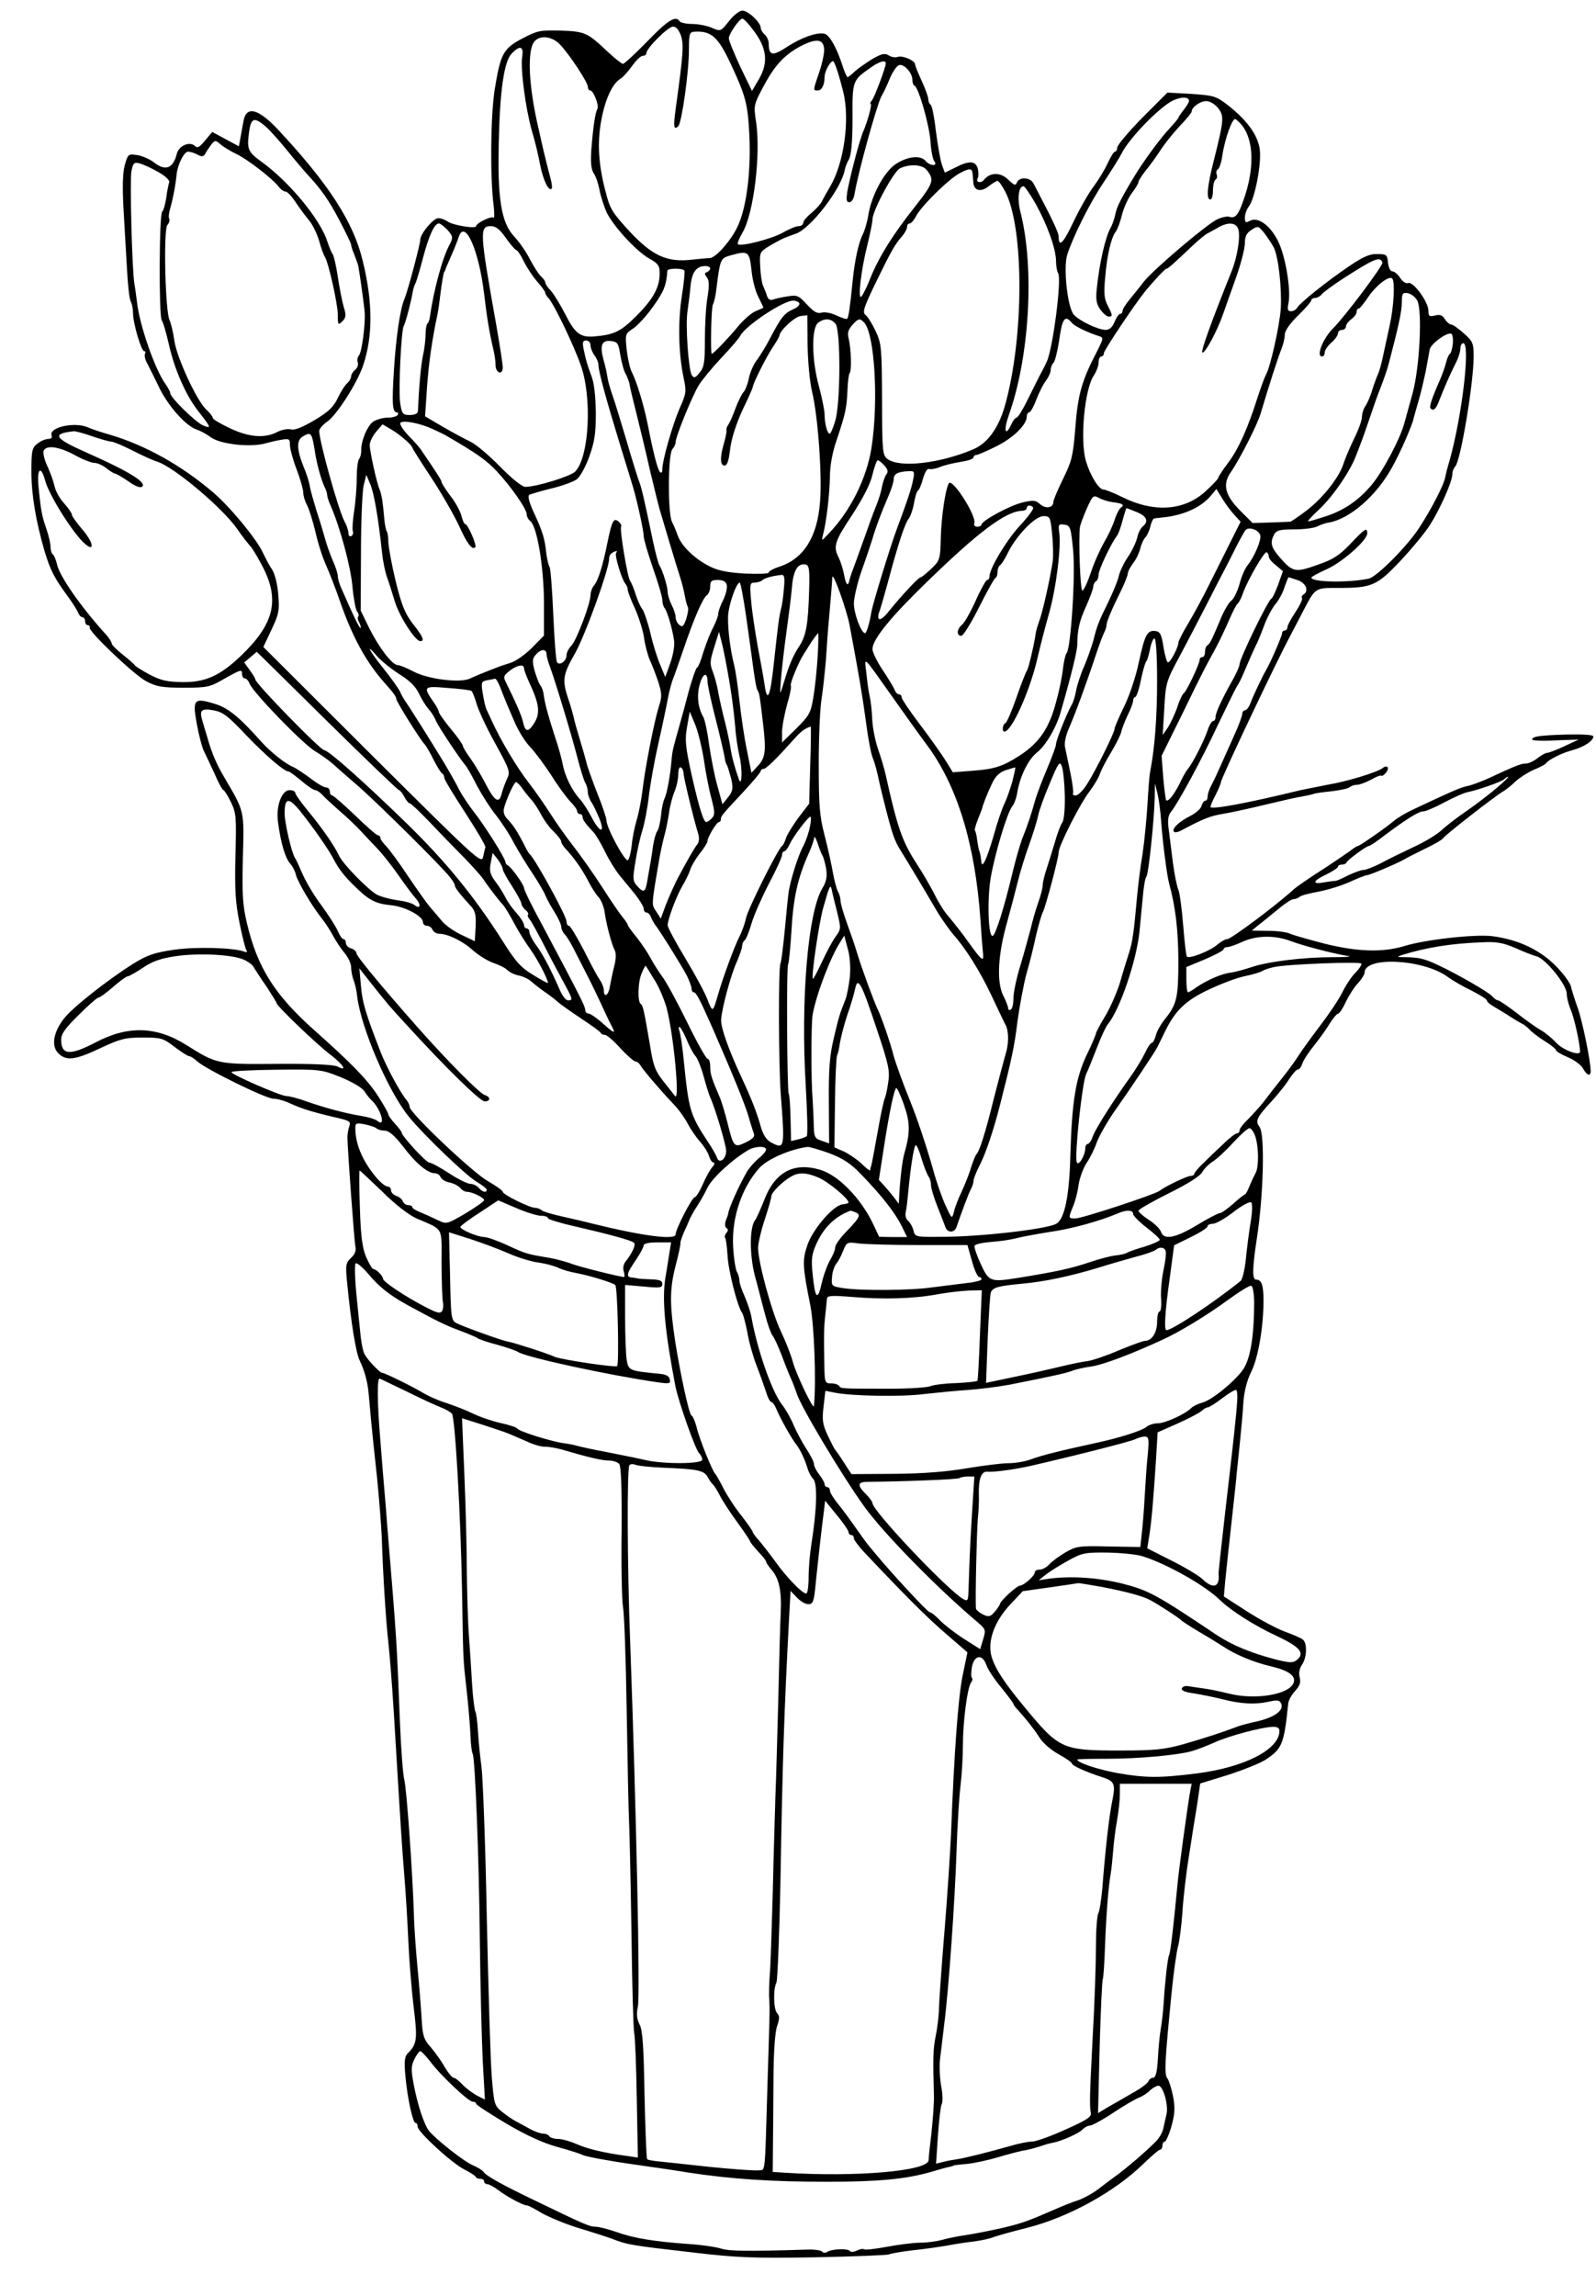 <?xml version="1.0" standalone="no"?>
<!DOCTYPE svg PUBLIC "-//W3C//DTD SVG 20010904//EN"
 "http://www.w3.org/TR/2001/REC-SVG-20010904/DTD/svg10.dtd">
<svg version="1.0" xmlns="http://www.w3.org/2000/svg"
 width="600pt" height="863pt" viewBox="0 0 600 863"
 preserveAspectRatio="xMidYMid meet">
<g transform="translate(0,863) scale(0.1,-0.1)"
fill="#000000" stroke="none">
<path d="M2741 8551 c-32 -40 -32 -40 -66 -25 -19 8 -52 14 -74 14 -22 0 -43
5 -46 10 -14 23 -44 5 -121 -75 -46 -47 -87 -85 -92 -85 -5 0 -31 21 -58 46
-75 71 -85 76 -176 79 -77 2 -88 0 -143 -29 -73 -38 -83 -57 -105 -191 -16
-101 -18 -333 -4 -440 3 -27 3 -47 -1 -43 -8 7 -65 -21 -65 -32 0 -11 -85 3
-105 16 -11 8 -27 14 -37 14 -19 0 -68 -59 -68 -81 0 -16 -47 -194 -60 -224
-16 -38 -31 -141 -39 -265 -8 -128 -6 -160 11 -160 5 0 6 -4 3 -10 -3 -5 -21
-10 -38 -10 -18 0 -42 -7 -54 -15 -23 -16 -47 -76 -45 -110 0 -10 -3 -24 -8
-30 -5 -6 -9 -40 -9 -75 0 -36 -5 -91 -10 -124 -5 -32 -7 -64 -5 -71 3 -7 1
-16 -5 -20 -6 -3 -11 1 -11 10 0 9 -6 29 -14 43 -24 45 -95 300 -96 342 0 8
14 24 30 35 35 24 112 143 135 211 37 110 37 236 -1 392 -35 147 -127 289
-318 494 -76 81 -121 92 -131 31 -4 -21 -9 -50 -12 -66 l-5 -27 -50 27 -50 27
-27 -32 c-20 -25 -29 -30 -38 -21 -19 19 -60 2 -68 -28 -14 -57 -44 -68 -88
-32 -15 11 -42 23 -61 26 -34 5 -35 4 -47 -38 -8 -30 -9 -81 -5 -159 4 -63 9
-164 13 -225 3 -60 9 -118 14 -127 5 -9 9 -29 9 -44 0 -39 31 -144 42 -144 5
0 6 -4 3 -10 -3 -5 0 -22 9 -37 8 -16 29 -57 46 -93 35 -70 100 -142 140 -155
13 -4 37 -17 53 -29 36 -26 150 -39 207 -22 14 4 40 10 58 13 29 5 32 3 32
-20 0 -13 11 -55 25 -91 14 -37 25 -76 25 -87 0 -12 6 -33 14 -47 8 -15 22
-61 32 -102 9 -41 27 -97 40 -125 12 -27 36 -88 52 -135 47 -135 98 -228 167
-306 34 -38 45 -53 45 -62 0 -9 88 -150 105 -168 6 -6 22 -33 35 -60 14 -27
28 -50 33 -52 4 -2 7 -9 7 -15 0 -7 36 -66 79 -132 43 -66 77 -124 76 -130 -2
-5 -6 -22 -9 -37 -6 -26 -30 -3 -416 381 l-410 409 31 66 c28 59 30 72 25 132
-3 39 -13 77 -23 93 -10 14 -25 43 -35 64 -24 52 -124 173 -189 228 -119 101
-254 176 -386 215 -32 9 -68 21 -81 27 -50 23 -150 1 -138 -30 3 -8 -2 -13
-13 -13 -10 0 -29 -8 -41 -18 -20 -16 -22 -27 -22 -106 0 -86 17 -186 49 -296
21 -71 38 -104 83 -165 20 -27 40 -58 43 -67 4 -10 11 -18 17 -18 5 0 10 -7
10 -15 0 -8 4 -15 10 -15 5 0 9 -4 7 -9 -4 -15 167 -178 213 -202 38 -20 59
-24 140 -24 89 0 99 2 152 33 66 37 68 37 68 17 0 -8 5 -15 10 -15 6 0 14 -9
18 -19 11 -32 203 -230 247 -255 22 -13 52 -35 66 -47 14 -13 55 -49 90 -79
68 -58 322 -309 351 -348 10 -12 18 -26 18 -31 0 -8 22 -36 61 -78 16 -18 19
-33 17 -76 l-3 -55 -48 23 c-27 12 -60 35 -74 51 -13 16 -34 40 -46 54 -12 14
-49 66 -82 115 -33 50 -70 100 -82 113 -13 13 -23 27 -23 32 0 6 -4 10 -9 10
-5 0 -44 34 -86 75 -43 41 -82 75 -86 75 -5 0 -9 7 -9 15 0 8 -6 15 -14 15 -8
0 -36 16 -61 36 -26 19 -55 38 -65 42 -27 11 -81 54 -115 91 -87 98 -129 132
-183 147 -73 22 -79 14 -62 -78 7 -40 19 -84 25 -98 7 -14 25 -53 41 -87 15
-35 30 -63 34 -63 3 0 16 -20 28 -45 20 -41 21 -56 17 -202 -3 -127 0 -176 15
-250 10 -51 22 -98 26 -104 5 -8 2 -10 -8 -6 -40 15 -182 19 -264 7 -74 -11
-99 -19 -154 -53 -95 -60 -225 -162 -259 -205 -41 -52 -49 -104 -22 -131 30
-30 63 -26 158 19 75 35 93 40 159 40 69 0 77 -2 120 -35 25 -19 50 -35 55
-35 5 0 19 -9 30 -19 32 -30 259 -141 287 -141 14 0 44 -8 66 -19 41 -19 87
-33 179 -54 41 -10 46 -13 40 -31 -4 -12 -7 -30 -7 -41 1 -52 26 -393 30 -411
4 -14 -2 -29 -16 -42 -20 -19 -22 -26 -15 -94 14 -145 33 -266 48 -294 16 -32
28 -76 32 -114 1 -14 6 -59 9 -100 4 -41 14 -140 23 -220 8 -80 16 -181 18
-225 5 -152 16 -320 25 -400 5 -44 14 -159 20 -255 26 -432 31 -512 40 -620 5
-63 12 -173 15 -245 3 -71 12 -183 20 -248 15 -123 13 -141 -23 -176 -11 -12
-13 -30 -8 -85 8 -85 28 -176 38 -176 5 0 8 -6 8 -14 0 -19 128 -137 176 -161
21 -11 41 -23 42 -27 2 -5 10 -8 18 -8 8 0 14 -4 14 -10 0 -5 5 -10 12 -10 6
0 25 -10 42 -23 33 -25 93 -57 107 -57 5 0 30 -13 56 -29 27 -15 89 -41 138
-56 50 -15 106 -33 125 -40 59 -23 71 -25 315 -53 153 -18 220 -21 448 -17
148 3 273 8 279 11 5 3 44 10 86 15 42 4 102 13 132 18 30 6 78 13 105 16 28
4 59 11 70 16 11 4 66 20 123 34 156 39 332 135 441 242 30 29 58 53 63 53 4
0 8 7 8 15 0 8 4 15 9 15 4 0 16 26 25 58 13 47 14 70 6 112 -6 29 -15 59 -21
67 -13 15 -10 63 15 318 8 83 20 164 25 180 5 17 12 73 16 125 3 52 14 149 25
215 10 66 24 154 31 195 l11 76 107 33 c58 19 120 44 138 56 64 42 70 59 86
212 1 12 13 33 26 47 17 19 22 31 17 51 -4 16 -1 34 9 48 18 26 20 81 3 94 -7
6 -38 19 -68 30 -30 11 -94 45 -142 76 l-87 56 5 58 c3 32 14 132 24 223 10
91 19 172 19 180 1 8 6 56 11 105 5 50 12 121 14 159 3 46 13 85 30 120 26 51
46 170 46 267 0 58 -7 79 -28 79 -15 0 -14 44 3 155 25 162 31 392 10 419 -17
23 -11 35 45 96 23 25 53 62 66 83 13 20 28 37 33 37 6 0 13 10 17 22 4 13 24
43 44 68 20 25 47 62 59 83 13 20 27 37 32 37 4 0 17 19 28 43 11 23 31 55 45
70 14 15 26 34 26 41 0 62 219 51 311 -15 19 -14 60 -38 92 -53 31 -16 57 -32
57 -37 0 -5 12 -15 28 -24 15 -9 41 -24 57 -35 17 -11 37 -23 45 -27 8 -3 22
-14 30 -23 8 -9 34 -29 58 -44 23 -14 42 -30 42 -34 0 -4 20 -16 44 -26 24
-10 50 -29 57 -42 14 -26 29 -32 29 -10 0 37 -33 197 -50 241 -10 28 -21 62
-24 76 -3 15 -30 51 -59 80 -60 60 -142 98 -237 110 -66 8 -253 -13 -330 -37
-83 -25 -178 -22 -305 10 -60 16 -118 32 -127 37 -10 5 -46 10 -80 10 l-62 1
24 20 c14 10 46 37 72 58 26 22 53 40 60 40 8 0 18 4 24 9 5 5 36 13 69 19 33
6 86 22 117 36 31 14 61 26 66 26 11 0 118 46 142 60 8 5 43 23 76 39 34 16
65 34 69 40 7 12 196 159 227 177 11 6 31 23 46 37 15 14 45 33 67 43 22 9 42
19 45 23 12 16 60 40 101 51 44 12 79 35 79 52 0 6 -42 8 -97 7 -104 -3 -133
-7 -133 -19 0 -4 39 -6 88 -3 l87 3 -54 -25 c-29 -14 -59 -25 -65 -25 -6 0
-22 -9 -36 -20 -14 -11 -33 -20 -43 -20 -19 0 -41 -9 -142 -56 -27 -12 -63
-26 -80 -29 -27 -6 -63 -22 -205 -89 -24 -11 -56 -30 -70 -42 -35 -29 -129
-94 -135 -94 -3 0 -11 -5 -18 -10 -7 -6 -55 -39 -108 -74 -54 -34 -104 -69
-113 -77 -69 -63 -238 -189 -252 -189 -8 0 -25 -10 -39 -22 -27 -23 -103 -53
-113 -44 -3 3 -9 56 -14 118 -5 62 -13 122 -18 133 -5 11 -15 58 -21 105 -6
47 -13 104 -16 128 -4 29 -1 48 9 60 25 30 114 193 177 328 34 71 66 136 71
144 6 8 15 26 21 40 30 70 42 97 50 113 5 9 19 42 30 72 11 31 31 68 43 83 13
15 29 44 35 65 7 20 14 37 15 37 2 0 17 -5 35 -11 31 -11 43 -41 21 -54 -6 -4
-8 -10 -5 -14 2 -5 -9 -28 -25 -52 -16 -24 -30 -50 -30 -56 0 -7 -4 -13 -10
-13 -5 0 -10 -4 -10 -10 0 -10 -45 -114 -61 -140 -13 -22 -48 -96 -59 -125 -5
-14 -14 -25 -20 -25 -5 0 -10 -6 -10 -14 0 -8 -14 -45 -31 -82 -17 -38 -40
-89 -51 -114 -11 -25 -26 -57 -34 -72 -8 -14 -14 -33 -14 -42 0 -9 -4 -16 -9
-16 -5 0 -11 -9 -14 -19 -2 -11 -22 -28 -44 -39 -43 -22 -70 -49 -59 -59 3 -3
16 -1 28 6 81 43 107 54 157 62 31 5 103 21 161 35 58 14 119 28 135 30 17 3
36 7 44 10 8 3 40 7 70 10 31 4 60 10 65 15 6 5 18 9 28 9 9 0 33 9 52 19 19
11 36 18 39 15 2 -2 10 2 17 11 15 18 6 32 -12 18 -20 -16 -135 -51 -208 -63
-36 -7 -81 -16 -100 -20 -197 -48 -329 -73 -339 -64 -2 2 6 21 18 44 11 22 21
45 21 50 0 13 204 444 258 545 9 17 31 59 49 94 49 94 45 91 137 91 124 0 143
9 231 102 42 45 92 105 111 135 38 60 84 163 84 191 0 10 5 23 11 29 20 20 69
313 69 413 0 50 -3 57 -37 87 -20 18 -41 33 -47 33 -6 0 -17 9 -24 20 -9 15
-19 19 -37 14 -22 -5 -25 -3 -25 18 0 33 -57 111 -76 104 -8 -3 -21 5 -30 19
-9 14 -22 25 -30 25 -7 0 -14 14 -16 33 -3 30 -6 32 -41 32 -28 1 -54 -11
-107 -47 -84 -57 -182 -136 -193 -154 -4 -8 -15 -14 -24 -14 -12 0 -14 7 -9
31 10 50 -12 180 -40 234 -30 59 -75 91 -105 75 -16 -9 -19 -7 -19 12 0 13 7
32 15 42 23 30 48 162 41 214 -7 54 -48 110 -118 165 -46 36 -54 38 -139 44
l-90 5 -95 -95 c-52 -53 -94 -103 -94 -112 0 -8 -4 -15 -8 -15 -5 0 -16 -19
-27 -42 -10 -23 -34 -62 -52 -87 -19 -24 -53 -84 -76 -132 -39 -83 -57 -102
-57 -59 0 16 -24 66 -95 201 -12 23 -53 25 -62 3 -5 -13 -10 -11 -33 11 -29
28 -67 28 -91 -1 -12 -15 -33 -9 -23 7 3 6 3 21 0 35 -8 30 -33 31 -85 4 l-39
-19 -10 27 c-6 15 -16 71 -23 125 -6 53 -15 100 -20 103 -5 3 -9 12 -9 20 0 9
-11 40 -25 70 -14 30 -25 58 -25 63 0 13 -48 34 -65 27 -9 -3 -24 -1 -34 6
-15 9 -27 6 -62 -14 -24 -15 -54 -36 -66 -47 -12 -12 -24 -21 -27 -21 -2 0
-10 17 -17 38 -22 70 -50 120 -69 125 -28 7 -88 -14 -144 -51 -52 -34 -66 -31
-66 14 0 12 -7 27 -15 34 -8 7 -15 18 -15 25 0 20 -47 65 -69 65 -11 0 -33
-17 -50 -39z m92 -36 c50 -65 56 -120 21 -181 l-27 -46 -44 91 c-23 50 -43 98
-43 107 0 17 40 74 51 74 5 0 24 -20 42 -45z m-273 -19 c11 -35 9 -67 -20
-276 -9 -67 -7 -81 10 -64 13 13 40 203 40 287 0 62 2 67 23 68 61 3 87 -20
134 -121 56 -120 64 -149 70 -265 7 -135 -10 -271 -42 -342 -24 -54 -84 -123
-107 -123 -7 0 -37 -3 -66 -6 -94 -11 -149 14 -235 106 -66 72 -74 84 -91 152
-26 99 -31 180 -16 263 14 79 41 139 71 158 11 6 31 29 46 50 14 20 32 37 39
37 8 0 14 5 14 10 0 19 82 100 100 100 12 0 22 -12 30 -34z m-455 -33 c37 -39
105 -143 105 -159 0 -8 4 -14 9 -14 12 0 34 -57 27 -69 -8 -13 -16 -66 -23
-154 -3 -49 -1 -74 10 -90 8 -12 17 -40 21 -62 4 -22 16 -58 25 -80 23 -51
112 -149 162 -177 33 -18 39 -27 39 -55 0 -53 -24 -97 -88 -161 -59 -59 -84
-71 -163 -77 -48 -3 -68 13 -103 82 -19 37 -44 78 -55 90 -12 12 -21 26 -21
31 0 5 -7 15 -16 23 -8 7 -27 36 -41 63 -14 28 -41 67 -60 87 -48 51 -63 141
-58 349 4 200 20 308 48 338 31 33 47 29 40 -12 -7 -44 13 -194 36 -276 11
-36 25 -93 31 -127 12 -61 33 -104 44 -92 3 3 0 23 -6 45 -6 21 -17 66 -25 99
-7 33 -16 69 -18 80 -38 161 -44 295 -16 329 21 25 66 20 96 -11z m993 -14 c2
-15 -6 -54 -17 -87 -25 -73 -25 -72 -7 -72 16 0 26 21 26 53 1 20 21 57 32 57
5 0 21 -47 38 -115 26 -104 3 -268 -49 -356 -11 -19 -25 -43 -30 -54 -5 -11
-23 -31 -40 -45 -17 -14 -31 -30 -31 -37 0 -7 -8 -13 -17 -13 -10 0 -37 -11
-61 -25 -41 -23 -157 -53 -168 -43 -3 3 5 22 17 43 43 72 70 299 51 420 -9 58
-8 62 27 128 43 81 79 120 140 153 58 30 85 28 89 -7z m232 -57 c0 -15 -42
-127 -52 -139 -6 -7 -8 -13 -5 -13 7 0 -11 -65 -28 -105 -14 -32 -49 -167 -60
-227 -4 -29 -3 -38 8 -38 9 0 17 13 20 33 14 83 83 331 100 364 9 15 24 47 33
70 10 23 25 45 33 48 18 7 51 -28 51 -55 0 -10 3 -20 8 -22 15 -6 55 -145 60
-208 2 -36 9 -71 15 -77 14 -19 -18 -17 -33 2 -19 22 -65 18 -110 -10 -45 -28
-95 -121 -106 -196 -4 -24 -13 -55 -20 -69 -17 -33 -31 -100 -39 -180 -9 -93
-15 -133 -20 -138 -2 -3 -20 3 -40 12 -20 10 -44 14 -56 11 -16 -5 -29 2 -55
30 -31 34 -37 37 -73 31 -22 -3 -46 -9 -55 -12 -10 -4 -18 1 -22 12 -3 11 -10
28 -15 39 -5 11 -10 44 -11 74 -3 53 -2 54 37 78 22 13 47 26 55 29 8 3 28 11
43 16 56 21 168 167 182 236 2 12 9 31 17 44 8 16 13 65 13 153 -1 142 0 143
67 190 33 24 58 31 58 17z m1140 -142 c0 -4 -9 -19 -20 -33 -11 -14 -20 -27
-20 -30 0 -2 -16 -21 -35 -42 -31 -32 -99 -125 -130 -177 -52 -86 -67 -117
-72 -143 -3 -16 -11 -39 -17 -50 -20 -33 -43 -134 -53 -232 -4 -40 -1 -57 14
-77 10 -14 24 -26 31 -26 16 0 15 5 -4 42 -13 25 -15 47 -9 107 7 83 22 148
40 171 6 8 17 37 23 63 7 27 24 64 37 81 14 18 25 37 25 42 0 5 13 25 28 44
16 19 40 53 55 76 14 22 46 62 71 89 25 26 46 51 46 56 0 16 32 39 55 39 13 0
32 -11 44 -26 24 -30 22 -46 -15 -194 -26 -101 -30 -150 -14 -150 6 0 10 15
10 34 0 19 4 37 10 41 5 3 7 12 4 19 -3 8 -1 17 5 20 5 4 13 26 16 50 10 67
39 146 50 138 68 -48 79 -172 27 -312 -17 -49 -30 -62 -50 -55 -7 3 -27 -1
-45 -9 -37 -16 -240 -188 -277 -235 -14 -18 -37 -47 -52 -65 -16 -19 -28 -39
-28 -45 0 -6 -4 -11 -9 -11 -5 0 -14 -13 -21 -30 -8 -20 -19 -30 -34 -30 -29
1 -97 33 -119 57 -24 27 -40 177 -25 225 22 69 85 195 136 271 29 44 60 93 69
111 30 59 142 173 192 198 33 15 61 15 61 -2z m-3478 -90 c14 -10 52 -52 84
-91 32 -40 68 -82 79 -94 53 -57 81 -97 121 -173 24 -46 44 -87 44 -92 0 -5 5
-21 12 -37 6 -15 13 -35 15 -43 5 -26 23 -154 24 -175 3 -46 -11 -148 -21
-160 -6 -7 -8 -19 -5 -27 3 -8 -1 -21 -10 -28 -8 -7 -15 -18 -15 -25 0 -7 -7
-18 -14 -25 -8 -6 -25 -32 -36 -56 -17 -35 -36 -53 -89 -84 -44 -26 -73 -38
-87 -34 -12 3 -35 -1 -52 -10 -47 -24 -105 -20 -177 14 -36 17 -65 34 -65 39
0 5 -11 19 -25 32 -37 35 -112 199 -120 261 -4 29 -12 62 -17 73 -17 30 -24
341 -9 359 7 8 10 19 7 24 -3 5 -1 24 5 43 10 35 20 89 23 124 4 37 28 85 43
85 8 0 24 -5 35 -11 16 -9 23 -8 29 2 4 8 14 23 22 34 14 18 17 19 34 4 10 -9
37 -26 60 -37 43 -20 138 -94 161 -124 7 -10 19 -18 25 -18 7 0 23 -17 37 -38
13 -20 36 -51 50 -68 15 -17 32 -53 40 -80 7 -27 17 -53 21 -59 13 -18 49
-177 49 -219 0 -38 1 -39 17 -24 14 15 15 23 5 55 -6 21 -16 72 -22 112 -6 41
-15 80 -19 85 -5 6 -14 29 -21 50 -27 83 -144 224 -247 298 -51 37 -55 47 -47
109 7 54 18 60 56 29z m-398 -176 c27 -15 45 -32 42 -39 -2 -7 -8 -33 -11 -59
-4 -25 -11 -49 -15 -51 -12 -7 -13 -395 -2 -409 5 -6 17 -47 27 -91 20 -91 64
-192 110 -250 49 -63 51 -67 18 -54 -29 13 -123 105 -123 121 0 6 -9 22 -19
36 -39 55 -97 221 -106 307 -3 22 -7 54 -10 70 -9 59 -17 385 -11 421 6 31 10
35 30 30 12 -3 44 -17 70 -32z m2888 9 c32 -38 28 -50 -40 -137 -86 -108 -137
-191 -169 -269 -13 -34 -29 -66 -35 -72 -14 -14 -1 101 23 195 10 41 19 84 19
95 0 33 79 180 103 192 35 17 82 15 99 -4z m174 -14 c1 -5 2 -20 3 -33 1 -33
28 -40 58 -16 14 11 29 20 33 20 5 0 17 -18 29 -40 72 -138 71 -554 -2 -808
-24 -82 -64 -137 -116 -160 -126 -54 -279 -72 -325 -37 -18 14 -20 30 -20 222
-1 195 -2 211 -24 258 -13 28 -30 55 -38 61 -13 10 -7 28 40 125 58 119 70
140 99 173 9 11 17 26 17 33 0 7 4 13 10 13 5 0 16 12 24 28 20 38 124 141
166 162 34 18 44 18 46 -1z m238 -116 c44 -80 76 -169 76 -215 0 -18 4 -39 8
-45 14 -22 -20 -285 -43 -333 -6 -14 -19 -38 -28 -55 -8 -16 -29 -58 -46 -92
-17 -35 -35 -63 -39 -63 -5 0 -14 -11 -20 -25 -23 -49 -30 -24 -10 33 78 217
98 552 45 762 -14 53 -8 100 11 100 4 0 25 -30 46 -67z m-2214 -95 c23 -25 24
-31 11 -56 -27 -48 -60 -169 -75 -274 -1 -10 -5 -21 -9 -24 -4 -4 -7 -22 -7
-40 0 -18 -4 -55 -10 -81 -8 -39 -15 -119 -19 -210 -1 -8 -14 -13 -30 -13 -26
0 -30 4 -36 41 -8 45 3 278 13 294 6 9 28 92 35 135 2 9 6 20 9 25 3 6 16 48
28 95 23 86 43 130 60 130 5 0 18 -10 30 -22z m2975 1 c9 -28 -3 -104 -25
-159 -81 -202 -116 -301 -110 -305 9 -6 56 80 79 147 10 29 33 93 50 141 17
49 31 104 31 123 0 25 6 38 25 50 24 16 26 15 48 -12 12 -16 28 -40 35 -53 18
-34 31 -152 27 -230 -4 -63 -39 -221 -56 -250 -5 -9 -18 -45 -30 -81 -39 -123
-72 -195 -110 -247 -22 -29 -39 -55 -39 -59 0 -4 -21 -26 -47 -50 -80 -74
-194 -82 -313 -23 -32 16 -65 29 -72 29 -17 0 -49 52 -65 105 -24 77 -6 274
30 325 9 14 17 35 17 47 0 13 5 23 10 23 6 0 10 6 10 13 0 10 113 179 152 228
33 41 78 89 83 89 6 0 26 18 100 88 22 21 47 41 55 45 8 4 26 14 40 22 36 21
67 19 75 -6z m-2753 -34 c18 -25 35 -45 39 -45 4 0 17 -19 28 -42 12 -24 34
-58 51 -77 16 -18 30 -37 30 -42 0 -4 6 -14 13 -21 19 -20 94 -175 120 -250
44 -122 32 -348 -21 -401 -19 -18 -145 -57 -187 -57 -12 0 -49 29 -95 76 -41
42 -91 84 -110 93 -19 9 -66 34 -104 56 l-68 40 7 105 c6 91 20 188 40 280 3
14 7 45 10 70 6 48 12 83 15 88 2 1 3 5 5 10 1 4 11 27 22 52 11 25 23 55 27
68 23 72 76 -46 96 -213 10 -85 19 -142 35 -210 4 -16 8 -42 8 -57 0 -31 27
-40 27 -9 0 11 -11 84 -25 163 -62 348 -63 368 -19 368 18 0 34 -13 56 -45z
m923 -119 c3 -36 15 -82 26 -102 10 -21 19 -39 19 -40 0 -1 -13 -7 -30 -14
-16 -7 -46 -33 -67 -59 -33 -40 -91 -101 -97 -101 -6 0 -2 177 4 185 4 6 11
35 14 65 13 104 15 109 49 119 70 20 74 17 82 -53z m2372 27 c4 -10 -141 -203
-186 -248 -38 -38 -64 -105 -41 -105 6 0 10 7 10 15 0 8 11 25 25 37 14 12 25
28 25 35 0 7 7 13 15 13 8 0 15 6 15 13 0 7 9 19 20 27 11 8 20 20 20 27 0 7
3 13 8 13 4 0 20 20 36 44 30 44 78 81 90 69 11 -12 6 -107 -10 -178 -8 -39
-20 -90 -25 -115 -5 -25 -13 -54 -18 -65 -5 -11 -15 -38 -22 -60 -6 -22 -18
-49 -25 -60 -8 -11 -14 -30 -14 -43 0 -12 -13 -48 -29 -80 -15 -31 -34 -75
-41 -97 -17 -52 -80 -131 -142 -177 -28 -21 -53 -38 -57 -39 -3 0 -37 -2 -74
-3 l-68 -2 -50 50 c-55 57 -64 97 -30 144 33 48 98 176 110 217 32 107 66 213
78 242 7 17 13 42 13 55 0 14 18 41 50 72 28 27 50 53 50 58 0 4 6 8 14 8 7 0
19 6 25 14 7 8 42 34 79 58 118 76 141 86 149 61z m-2527 -22 c0 -5 -6 -11
-12 -14 -10 -3 -10 -7 -1 -19 9 -11 10 -30 3 -74 -6 -32 -10 -105 -10 -160 0
-87 -3 -105 -20 -125 -16 -20 -21 -21 -29 -10 -13 20 -25 193 -16 244 3 23 9
65 11 92 5 52 22 75 56 75 10 0 18 -4 18 -9z m-97 -8 c2 -5 -2 -48 -10 -98
-15 -97 -12 -216 7 -305 11 -52 10 -59 -15 -115 -27 -63 -65 -195 -65 -229 0
-12 -4 -16 -9 -10 -9 10 -24 67 -45 174 -15 76 -42 164 -60 200 -8 14 -16 52
-20 85 -6 59 -6 60 24 80 17 11 52 49 77 85 39 55 48 77 52 133 1 4 14 7 30 7
17 0 32 -3 34 -7z m2755 -113 c20 -37 9 -254 -18 -350 -11 -41 -25 -90 -30
-109 -15 -58 -81 -183 -123 -233 -49 -59 -106 -98 -177 -120 -30 -10 -58 -18
-62 -18 -4 0 15 21 42 46 52 49 117 144 139 204 7 19 17 44 21 55 4 11 17 47
28 80 11 33 29 85 41 115 12 30 26 71 31 90 37 140 50 200 50 233 0 34 3 38
22 35 12 -2 29 -14 36 -28z m-2323 -10 c3 -5 -7 -16 -22 -22 -35 -16 -45 -29
-84 -102 -16 -32 -41 -73 -54 -90 -13 -17 -26 -48 -30 -69 -4 -21 -13 -43 -19
-50 -7 -7 -21 -35 -31 -62 -10 -28 -22 -55 -27 -61 -5 -7 -8 -16 -7 -20 2 -5
-3 -27 -9 -49 -16 -54 -15 -85 2 -85 10 0 16 19 21 63 5 39 22 92 46 145 22
45 39 84 39 87 0 12 51 114 74 148 14 21 26 41 26 45 1 19 58 72 80 74 l25 3
1 -110 c1 -63 8 -139 17 -178 22 -90 38 -312 30 -412 -10 -134 -61 -214 -152
-245 -23 -7 -41 -17 -41 -22 0 -5 -40 -6 -90 -4 -65 4 -101 11 -132 27 -56 28
-104 75 -119 113 -6 17 -16 42 -23 55 -16 34 -15 256 2 273 6 6 12 18 12 26 0
21 62 173 87 214 13 21 51 67 86 104 34 36 66 73 70 82 19 37 161 132 199 132
9 0 20 -4 23 -10z m136 -77 c20 -24 19 -300 -1 -365 -8 -27 -17 -48 -21 -48
-9 0 -19 38 -19 72 0 15 -10 63 -21 105 -28 100 -29 221 -3 240 24 18 49 16
65 -4z m109 3 c39 -47 53 -300 26 -471 -18 -113 -79 -236 -160 -320 -28 -30
-28 -30 -22 -5 13 47 25 155 26 218 0 40 9 91 25 137 34 101 38 122 41 188 1
32 5 61 8 64 8 8 6 89 -3 128 -6 23 -3 35 13 53 23 26 29 27 46 8z m779 1 c10
-13 60 -37 104 -51 16 -5 15 -9 -7 -53 -60 -115 -74 -165 -84 -298 -8 -99 -13
-119 -45 -184 -20 -41 -37 -80 -37 -88 0 -22 -29 -27 -50 -8 -17 15 -25 16
-67 6 -49 -12 -153 -69 -153 -83 0 -4 -7 -8 -16 -8 -9 0 -14 6 -11 13 9 27
-83 172 -96 150 -13 -23 -27 -119 -30 -198 -2 -87 -3 -91 -35 -122 -19 -18
-37 -33 -41 -33 -8 0 -75 -72 -123 -132 -30 -37 -46 -33 -30 9 5 15 19 64 31
108 37 140 64 220 77 235 7 9 16 35 20 58 4 23 10 45 15 48 5 3 13 23 19 45 7
24 16 39 23 36 7 -2 26 1 42 8 17 7 52 15 78 19 26 4 47 11 47 17 0 5 5 9 11
9 5 0 38 14 72 31 64 31 116 81 117 112 0 9 4 17 9 17 5 0 17 21 27 48 10 26
26 58 36 71 10 13 18 31 18 40 0 10 5 22 11 28 5 5 14 41 20 78 12 88 22 103
48 72z m1433 -78 c-2 -19 -7 -36 -11 -39 -5 -3 -11 -18 -15 -34 -4 -17 -15
-46 -23 -65 -28 -63 -41 -100 -35 -106 11 -11 20 -4 32 28 18 46 40 97 61 139
11 20 19 46 19 57 0 12 5 21 11 21 28 0 -5 -277 -52 -443 -7 -23 -14 -51 -16
-62 -5 -28 -54 -123 -99 -191 -46 -70 -158 -182 -188 -189 -75 -16 -216 -14
-216 4 0 3 26 17 57 31 59 26 153 109 153 135 0 24 -8 19 -63 -39 -43 -45 -65
-59 -126 -80 -82 -29 -91 -27 -140 29 -33 38 -37 55 -21 86 9 16 22 19 76 19
36 0 74 5 86 11 11 6 31 13 45 15 78 14 178 101 235 205 30 52 79 164 83 189
1 3 8 30 17 60 9 30 21 82 28 115 6 33 13 70 15 82 5 21 62 63 80 59 6 -2 8
-18 7 -37z m-3242 -7 c0 -10 7 -27 15 -38 8 -10 15 -27 15 -37 0 -23 29 -129
82 -302 22 -71 44 -143 49 -160 16 -56 39 -161 39 -181 0 -11 16 -65 35 -120
19 -54 35 -108 35 -119 0 -12 4 -25 8 -30 10 -11 29 -75 36 -122 3 -18 -3 -54
-14 -85 l-19 -53 -19 46 c-11 25 -28 79 -37 120 -10 41 -24 81 -30 89 -7 8
-18 33 -25 55 -7 22 -16 45 -21 51 -10 13 -40 194 -34 204 3 4 -2 13 -9 19
-19 16 -25 5 -42 -77 -18 -90 -35 -144 -51 -163 -7 -8 -13 -25 -13 -36 0 -31
-51 -166 -71 -189 -11 -11 -19 -27 -19 -36 0 -23 -26 -42 -36 -27 -4 7 -10 88
-14 179 -4 92 -10 173 -14 179 -4 6 -9 28 -12 49 -6 59 -14 83 -45 151 -20 42
-26 67 -19 71 6 3 43 14 83 24 39 9 82 25 95 34 13 10 34 48 47 85 20 55 25
86 25 165 -1 61 -6 112 -16 137 -16 44 -20 55 -30 103 -5 26 -3 32 10 32 9 0
16 -8 16 -18z m112 -37 c5 -27 13 -59 20 -70 6 -11 13 -29 15 -40 1 -11 14
-63 27 -115 13 -52 36 -147 50 -210 15 -63 31 -128 36 -145 18 -62 63 -212 76
-252 8 -24 16 -57 19 -75 3 -17 8 -35 11 -40 3 -5 0 -24 -6 -44 -10 -28 -14
-33 -26 -23 -8 6 -14 19 -14 29 0 10 -7 31 -15 46 -8 16 -15 38 -15 49 0 20
-19 81 -31 100 -4 6 -14 44 -23 85 -37 177 -44 207 -55 235 -6 17 -27 84 -46
150 -20 66 -42 140 -51 165 -9 25 -18 56 -20 70 -2 14 -8 44 -15 67 -15 55 -7
75 28 71 25 -3 28 -8 35 -53z m-707 -277 c22 -10 47 -22 55 -27 110 -64 148
-90 188 -133 54 -58 112 -141 112 -161 0 -8 6 -20 14 -26 25 -21 50 -169 51
-303 l0 -127 -44 -45 c-25 -25 -61 -51 -80 -57 -20 -6 -46 -15 -58 -20 -13 -5
-34 -13 -48 -19 -14 -5 -36 -15 -49 -21 -37 -17 -158 -2 -212 27 -25 13 -51
24 -59 24 -20 0 -70 65 -107 139 l-32 66 1 215 c0 118 5 233 10 255 l10 40 15
-35 c14 -33 30 -125 44 -255 3 -33 12 -75 19 -95 7 -19 20 -60 29 -90 16 -55
77 -150 96 -150 17 0 11 16 -27 64 -30 39 -43 70 -65 159 -15 62 -27 128 -28
148 0 20 -3 38 -6 42 -3 3 -8 27 -10 54 -5 57 -9 83 -17 103 -11 25 -37 144
-37 167 0 12 11 35 24 50 l24 28 34 -20 c31 -18 78 -59 78 -68 0 -2 32 -53 71
-112 39 -59 85 -140 104 -180 31 -69 50 -94 62 -82 6 7 -28 87 -38 87 -4 0
-10 14 -14 30 -4 17 -22 51 -41 75 -19 25 -34 49 -34 53 0 6 -13 27 -73 115
-6 11 -29 37 -50 58 -21 22 -35 44 -32 49 7 12 72 0 120 -22z m-1278 -28 c32
-11 64 -20 71 -20 8 0 44 -15 81 -34 36 -18 77 -37 91 -41 63 -19 248 -175
303 -255 17 -25 39 -53 49 -64 9 -10 31 -48 49 -83 60 -121 38 -209 -82 -325
-81 -78 -136 -103 -224 -102 -56 1 -80 6 -122 28 -28 15 -53 31 -55 34 -2 4
-22 22 -45 40 -24 19 -43 38 -43 43 0 5 -9 20 -20 32 -97 107 -177 222 -186
267 -4 17 -11 33 -15 36 -5 3 -9 16 -9 28 0 13 -7 43 -15 66 -17 49 -21 68
-30 158 -7 70 8 86 25 25 14 -54 104 -197 148 -236 39 -35 34 3 -7 51 -23 27
-41 52 -41 58 0 5 -13 24 -29 42 -17 18 -33 48 -36 65 -4 18 -16 51 -27 75
-11 23 -17 49 -14 57 9 23 56 17 116 -15 30 -17 64 -30 75 -30 11 0 31 -9 45
-20 14 -11 28 -20 32 -20 4 0 27 -13 50 -29 28 -20 46 -26 53 -20 16 16 -50
57 -210 128 -122 54 -132 71 -47 80 7 0 38 -8 69 -19z m827 -7 c3 -10 8 -36
11 -58 8 -47 24 -103 36 -127 5 -10 9 -23 9 -29 0 -6 6 -25 14 -42 35 -81 75
-229 81 -302 4 -44 12 -86 17 -93 6 -7 8 -15 5 -19 -4 -3 -2 -14 4 -24 5 -11
7 -19 4 -19 -5 0 -28 49 -71 147 -8 17 -14 38 -14 47 0 9 -8 35 -19 59 -10 23
-23 60 -29 82 -6 22 -20 69 -32 105 -11 36 -23 77 -25 91 -2 15 -13 50 -25 78
-25 63 -25 97 -2 110 24 15 30 13 36 -6z m2151 -103 c12 -14 15 -23 8 -32 -6
-7 -13 -28 -17 -46 -3 -19 -12 -48 -19 -65 -7 -18 -24 -61 -36 -97 -42 -117
-52 -145 -58 -160 -3 -8 -7 -21 -9 -28 -5 -28 -13 -23 -20 14 -4 22 -13 51
-20 66 -23 44 -17 62 50 163 40 62 68 115 76 151 7 29 16 54 20 54 4 0 15 -9
25 -20z m108 -52 c-6 -34 -25 -89 -62 -188 -21 -55 -91 -282 -95 -310 -7 -42
-18 -80 -24 -80 -15 1 -42 74 -42 113 1 23 14 80 31 127 17 47 34 99 39 115
11 39 33 98 59 158 12 27 21 57 21 67 0 19 16 27 57 29 20 1 22 -2 16 -31z
m1208 -134 l23 -25 -36 -72 c-20 -40 -56 -112 -81 -162 -24 -49 -61 -117 -81
-150 -20 -33 -36 -65 -36 -71 0 -17 -30 -74 -39 -74 -4 0 -12 26 -17 58 -7 47
-13 58 -30 60 -31 4 -40 -13 -63 -119 -11 -53 -36 -127 -56 -167 -19 -39 -35
-76 -35 -82 0 -14 -70 -155 -103 -207 -15 -24 -34 -43 -43 -43 -8 0 -13 3 -10
8 2 4 -2 39 -10 77 -8 39 -17 82 -20 96 -4 16 3 46 16 75 21 48 62 158 102
279 11 33 24 68 29 77 5 10 9 23 9 29 0 12 19 58 56 132 13 27 24 55 24 62 0
7 9 23 19 37 11 13 23 38 27 54 4 16 12 36 20 44 7 8 16 27 19 43 4 15 10 28
14 28 3 1 22 3 41 5 74 9 139 39 174 83 l19 23 22 -36 c12 -20 33 -48 46 -62z
m-456 48 c35 -4 44 -10 29 -20 -6 -4 -17 -25 -24 -47 -7 -22 -25 -60 -40 -85
-14 -25 -37 -75 -49 -112 -13 -38 -27 -68 -32 -68 -8 0 -15 196 -9 239 1 8 12
38 25 68 23 51 25 53 47 41 13 -7 37 -14 53 -16z m-301 -20 c3 -5 -19 -35 -49
-67 -51 -55 -115 -162 -115 -191 0 -8 -4 -14 -9 -14 -4 0 -24 -35 -43 -78 -19
-42 -42 -83 -52 -91 -19 -16 -21 -41 -2 -41 7 0 37 48 67 108 30 59 57 109 62
110 4 2 7 12 7 22 0 10 4 21 9 25 6 3 20 26 32 51 33 64 101 134 132 134 24 0
26 -4 32 -64 4 -36 5 -82 3 -103 -8 -58 -38 -194 -51 -227 -6 -17 -12 -37 -13
-45 -5 -39 -28 -136 -33 -141 -3 -3 -21 -48 -39 -100 -18 -52 -37 -96 -42 -98
-11 -4 -14 -32 -4 -32 27 0 95 150 124 275 10 44 30 121 44 170 27 96 46 250
38 304 -4 30 -2 32 19 29 22 -3 25 -9 33 -93 10 -93 -8 -370 -24 -390 -5 -6
-11 -33 -14 -60 -3 -28 -14 -82 -25 -121 -26 -100 -62 -154 -136 -203 -65 -42
-96 -52 -177 -58 l-76 -6 -27 44 c-15 24 -58 85 -96 135 -38 50 -69 96 -69
102 0 7 -5 12 -10 12 -6 0 -14 8 -17 18 -4 9 -24 43 -45 74 -21 31 -38 67 -38
78 0 36 66 118 200 248 198 193 302 271 363 272 9 0 17 5 17 10 0 12 17 13 24
2z m390 -17 c38 -16 45 -35 22 -54 -8 -7 -18 -26 -21 -43 -4 -16 -19 -49 -35
-72 -15 -22 -30 -54 -34 -71 -3 -16 -21 -59 -38 -95 -39 -79 -44 -93 -58 -149
-7 -24 -22 -67 -34 -95 -13 -29 -26 -69 -30 -90 -4 -21 -11 -46 -17 -55 -19
-34 -59 -134 -59 -148 0 -8 -15 -49 -33 -91 -18 -43 -39 -97 -46 -122 -14 -50
-25 -85 -49 -145 -8 -22 -23 -74 -33 -115 -34 -143 -66 -244 -77 -248 -17 -5
-21 134 -8 216 16 93 62 247 82 272 7 8 16 33 19 55 11 60 41 121 74 147 33
26 73 95 89 153 40 139 62 229 62 253 0 53 8 89 34 145 14 32 26 64 26 72 0 7
5 17 10 20 6 3 10 15 10 25 0 18 46 115 67 143 6 6 16 33 23 60 7 26 14 47 15
47 1 0 19 -7 39 -15z m464 -88 c4 -19 -24 -83 -48 -112 -9 -11 -23 -42 -30
-70 -8 -27 -21 -55 -30 -62 -9 -6 -24 -31 -35 -55 -39 -93 -46 -107 -55 -113
-6 -3 -10 -15 -10 -26 0 -10 -4 -19 -10 -19 -5 0 -10 -4 -10 -10 0 -15 -49
-118 -59 -125 -5 -3 -17 -27 -25 -53 -9 -26 -25 -60 -35 -76 l-20 -29 6 99 c5
95 7 103 56 194 28 52 76 145 107 205 31 61 61 119 67 130 6 11 23 45 38 75
15 30 32 60 37 67 12 15 52 1 56 -20z m-2422 -66 c-6 -9 22 -101 35 -115 5 -6
9 -16 9 -23 0 -7 12 -38 27 -70 14 -32 30 -81 34 -109 4 -29 14 -67 22 -85 9
-19 23 -56 32 -83 14 -45 14 -55 1 -95 -17 -55 -52 -233 -61 -315 -4 -32 -13
-80 -21 -107 -8 -26 -17 -70 -19 -96 -3 -26 -9 -51 -14 -56 -10 -10 -81 121
-81 149 0 9 -16 57 -36 106 -19 49 -37 99 -39 111 -3 12 -14 51 -25 87 -11 36
-22 75 -24 87 -3 11 -11 42 -20 67 -23 69 -20 90 24 167 38 65 130 319 130
359 0 15 9 24 28 29 2 1 1 -3 -2 -8z m2454 -14 c0 -6 12 -21 27 -32 l26 -22
-18 -51 c-11 -29 -22 -52 -25 -52 -10 0 -120 -226 -120 -247 0 -7 -10 -29 -21
-50 -42 -74 -69 -131 -69 -147 0 -9 -4 -16 -9 -16 -5 0 -15 -16 -21 -35 -13
-39 -55 -122 -74 -145 -7 -8 -21 -33 -31 -55 -22 -43 -43 -70 -51 -63 -2 3 -7
41 -11 86 l-6 81 78 158 c81 167 83 169 126 248 15 28 37 75 50 105 13 30 27
58 32 61 4 3 14 21 20 40 19 52 81 158 89 153 5 -3 8 -10 8 -17z m-1728 -122
c-4 -136 -11 -176 -41 -220 -15 -22 -34 -65 -43 -95 -10 -30 -19 -62 -22 -70
-8 -23 4 104 20 220 8 58 18 134 21 170 5 66 22 94 52 88 13 -3 15 -20 13 -93z
m152 -135 c35 -187 48 -263 61 -360 8 -63 20 -126 26 -139 6 -14 14 -43 19
-65 17 -80 51 -211 62 -236 10 -25 13 -30 46 -83 15 -24 89 -148 118 -198 12
-20 44 -66 59 -83 46 -52 99 -137 139 -221 26 -55 51 -108 56 -117 13 -23 13
-73 0 -112 -5 -17 -25 -92 -44 -166 -31 -127 -54 -199 -66 -210 -3 -3 -12 -25
-20 -50 -7 -25 -24 -66 -36 -92 -12 -25 -25 -59 -28 -74 -7 -27 -8 -26 -31 24
-13 28 -35 90 -48 139 -25 87 -59 189 -83 248 -30 74 -57 149 -65 178 -10 42
-46 147 -59 172 -14 29 -59 151 -77 210 -8 28 -26 79 -39 115 -13 36 -24 74
-24 83 0 10 -4 26 -10 36 -5 10 -14 43 -19 72 -5 30 -19 92 -31 139 -19 73
-22 111 -22 270 0 102 5 213 11 245 5 33 12 98 16 145 3 47 8 119 12 160 7 83
10 113 12 150 2 24 54 -122 65 -180z m-247 138 c-2 -29 -7 -64 -11 -78 -7 -28
-10 -49 -27 -205 -13 -122 -24 -149 -34 -83 -3 23 -15 89 -26 146 -10 56 -22
134 -25 172 -6 65 -5 70 13 70 10 0 23 4 29 9 8 8 36 16 72 20 11 1 13 -12 9
-51z m-215 14 c3 -11 -3 -36 -13 -57 -11 -21 -19 -45 -19 -53 0 -8 -9 -31 -19
-51 -11 -20 -27 -62 -37 -93 -9 -32 -20 -58 -24 -58 -3 0 -16 -37 -29 -82 -12
-46 -28 -105 -36 -133 -24 -85 -27 -95 -30 -128 -5 -63 -18 -132 -27 -149 -5
-10 -11 -39 -13 -64 -3 -26 -9 -52 -14 -58 -5 -6 -12 -31 -16 -56 -3 -25 -8
-52 -9 -60 -2 -8 -6 -36 -11 -62 -8 -53 -14 -57 -40 -28 -16 18 -17 27 -6 92
6 39 18 92 26 117 8 25 19 82 24 126 5 44 21 134 36 200 15 66 31 143 36 170
5 28 14 59 18 70 5 11 22 61 39 110 40 118 74 198 90 208 6 4 12 19 12 32 0
21 5 25 29 25 19 0 30 -6 33 -18z m73 -119 c10 -71 19 -135 20 -143 12 -92 18
-127 23 -135 7 -12 8 -16 20 -120 13 -108 10 -133 -19 -164 l-24 -26 -17 85
c-10 47 -22 130 -28 185 -6 55 -15 116 -20 135 -14 56 -24 131 -23 181 1 43
31 129 44 129 3 0 14 -57 24 -127z m-75 -178 c18 -94 28 -170 34 -236 2 -36
10 -86 16 -111 11 -44 10 -119 -2 -88 -16 45 -28 89 -32 120 -3 19 -12 63 -21
98 -9 34 -20 84 -25 110 -4 26 -14 61 -21 79 -11 28 -10 40 6 90 l18 58 9 -35
c5 -19 13 -57 18 -85z m344 28 c-3 -49 -10 -117 -16 -153 -10 -60 -15 -69 -64
-118 l-54 -53 0 38 c0 21 9 68 19 105 11 36 17 69 14 71 -5 5 30 90 48 117 5
8 19 30 30 48 12 17 23 32 25 32 1 0 1 -39 -2 -87z m1276 -92 c0 -139 -9 -254
-26 -341 -3 -14 -7 -68 -10 -120 -3 -52 -11 -138 -19 -192 -9 -53 -17 -123
-20 -155 -13 -144 -17 -170 -30 -213 -8 -25 -24 -76 -35 -115 -12 -38 -37 -95
-56 -126 -19 -31 -34 -60 -34 -64 0 -4 -15 -40 -34 -79 -42 -88 -56 -175 -62
-376 -4 -159 -22 -245 -55 -261 -41 -20 -285 -48 -426 -48 -101 -1 -103 -1
-109 24 -3 13 -12 29 -20 36 -8 6 -12 21 -9 33 3 11 7 48 10 81 8 84 20 164
27 170 3 4 14 -20 23 -52 10 -32 22 -62 27 -67 4 -6 8 -19 8 -30 0 -12 11 -48
24 -81 13 -33 27 -68 30 -77 7 -23 35 -23 42 0 15 44 46 129 55 144 5 10 9 23
9 30 0 7 10 33 23 58 22 42 53 134 76 225 44 172 55 223 66 315 8 58 23 139
34 180 12 41 28 106 36 144 9 38 20 77 25 86 11 21 60 206 60 227 0 23 80 182
116 228 17 23 35 53 39 66 4 13 23 50 42 81 19 32 36 66 38 76 2 11 13 39 24
63 12 23 21 49 21 56 0 7 4 13 8 13 4 0 14 28 21 63 7 34 16 67 21 72 4 6 10
27 14 48 4 20 11 37 16 37 6 0 10 -65 10 -159z m-2849 25 c39 -24 62 -47 74
-73 10 -21 26 -47 36 -58 10 -11 23 -31 28 -45 11 -24 88 -140 111 -167 6 -7
26 -42 44 -78 19 -35 50 -84 69 -107 19 -24 50 -70 67 -103 18 -33 50 -86 72
-118 21 -32 43 -69 48 -82 5 -13 21 -42 35 -64 14 -22 25 -47 25 -55 0 -8 6
-21 13 -28 7 -7 22 -31 33 -53 11 -22 34 -67 51 -100 17 -33 43 -87 58 -120
15 -33 32 -68 37 -77 13 -25 7 -23 -38 17 -21 19 -45 35 -51 35 -7 0 -13 6
-13 14 0 13 -17 47 -162 320 -38 69 -68 131 -68 138 0 12 -49 81 -62 86 -4 2
-8 8 -8 12 0 13 -79 139 -120 190 -19 25 -43 61 -53 80 -9 19 -34 63 -54 97
-59 97 -141 227 -150 238 -4 6 -13 21 -19 35 -7 14 -35 53 -63 88 -53 66 -71
101 -23 45 15 -17 52 -47 83 -67z m554 73 c0 -8 6 -27 12 -44 17 -44 79 -248
103 -340 11 -44 25 -88 30 -97 6 -10 10 -26 10 -36 0 -9 6 -26 13 -37 8 -11
21 -40 31 -63 22 -58 0 -52 -31 8 -13 25 -32 54 -42 65 -30 32 -57 87 -65 130
-4 22 -18 72 -31 110 -25 77 -36 118 -41 153 -1 13 -7 29 -12 35 -6 7 -15 32
-22 55 -10 38 -9 47 6 63 19 21 39 20 39 -2z m-826 -249 c145 -143 267 -260
271 -260 3 0 13 -11 20 -25 7 -14 17 -25 21 -25 4 0 38 -32 76 -72 37 -39 95
-99 128 -132 33 -34 67 -72 75 -85 14 -22 58 -79 70 -91 7 -7 27 -40 51 -85
12 -22 36 -60 54 -85 26 -36 65 -111 65 -125 0 -2 -25 11 -55 30 -47 28 -66
49 -118 132 -104 163 -209 292 -354 434 -159 155 -298 279 -314 279 -14 0
-259 251 -259 266 0 3 -9 19 -21 35 l-21 29 24 20 c12 11 23 19 23 20 1 0 119
-117 264 -260z m2134 79 c45 -64 99 -139 120 -167 116 -155 183 -375 203 -660
3 -48 7 -102 9 -120 5 -42 -2 -36 -56 39 -24 34 -57 75 -72 93 -16 17 -39 54
-52 81 -14 28 -45 82 -70 120 -53 82 -71 133 -115 331 -5 23 -18 67 -29 98
-11 32 -21 83 -22 114 -1 31 -6 71 -10 87 -4 17 -9 55 -12 85 -7 64 -19 75
106 -101z m-1393 119 c0 -6 9 -30 19 -52 38 -80 43 -116 20 -153 -23 -37 -34
-36 -43 4 -6 26 -28 75 -62 144 -12 23 -11 28 4 41 29 26 62 35 62 16z m690
-51 c0 -12 14 -76 31 -142 17 -66 31 -129 33 -140 1 -12 5 -26 9 -31 3 -6 10
-29 16 -52 8 -36 6 -46 -12 -69 l-21 -26 -19 69 c-11 38 -24 107 -31 154 -6
47 -16 94 -22 105 -21 36 -25 83 -13 124 12 42 29 46 29 8z m-780 -19 c7 -18
16 -42 21 -53 4 -11 20 -47 34 -80 14 -33 41 -76 60 -95 18 -19 54 -68 80
-108 25 -40 57 -83 71 -97 13 -13 24 -29 24 -35 0 -5 5 -10 10 -10 6 0 10 -5
10 -10 0 -11 10 -25 41 -58 9 -9 28 -42 43 -72 14 -30 39 -70 54 -89 15 -18
42 -51 60 -73 17 -22 32 -46 32 -54 0 -8 5 -14 10 -14 6 0 14 -8 17 -17 4 -10
11 -22 15 -28 18 -22 105 -162 121 -194 9 -19 17 -40 17 -48 0 -7 4 -13 8 -13
9 0 21 -22 71 -135 77 -176 125 -294 136 -335 7 -25 16 -52 19 -61 5 -11 -4
-20 -30 -33 -44 -21 -46 -19 -69 73 -9 36 -22 80 -29 96 -31 72 -36 88 -36
115 0 17 -4 30 -10 30 -5 0 -40 62 -77 138 -37 75 -79 153 -94 172 -14 19 -34
51 -44 70 -10 19 -33 53 -51 76 -19 23 -34 44 -34 47 0 4 -9 17 -19 29 -11 13
-46 64 -77 113 -32 50 -81 119 -109 155 -28 36 -66 90 -85 120 -19 30 -56 84
-84 120 -44 57 -103 156 -137 230 -6 14 -15 32 -19 41 -5 9 -11 37 -15 62 -7
42 -5 46 16 50 13 2 27 5 30 6 4 0 12 -14 19 -31z m-108 -15 c4 -2 12 -23 19
-46 6 -23 37 -91 70 -150 56 -102 58 -109 45 -135 -7 -15 -16 -40 -20 -55 -9
-39 -26 -30 -59 34 -15 30 -41 73 -57 96 -17 23 -30 45 -30 50 0 4 -20 33 -45
63 -25 30 -45 59 -45 63 0 5 -8 21 -18 35 -43 62 -41 64 51 56 45 -3 85 -8 89
-11z m-847 -166 c73 -76 143 -137 160 -137 4 0 25 -16 48 -35 22 -19 46 -35
52 -35 6 0 18 -8 26 -17 9 -10 37 -36 62 -58 26 -22 62 -56 80 -75 17 -19 47
-50 66 -70 18 -19 54 -64 79 -100 25 -36 54 -75 65 -87 22 -25 17 -43 -6 -24
-8 6 -36 14 -63 17 -27 4 -61 13 -75 20 -32 16 -130 116 -144 147 -18 38 -62
102 -114 165 -28 34 -51 66 -51 72 0 5 -9 10 -21 10 -30 0 -52 -60 -44 -119
10 -78 27 -135 45 -156 10 -11 20 -31 23 -45 7 -26 59 -115 98 -164 13 -16 32
-46 42 -65 11 -20 30 -49 43 -64 13 -16 24 -39 24 -52 0 -13 4 -35 9 -49 6
-13 12 -42 14 -63 15 -119 118 -359 196 -453 55 -67 210 -216 251 -241 22 -13
40 -27 40 -31 0 -13 -17 -9 -30 7 -7 8 -21 15 -32 15 -10 0 -47 18 -80 40 -34
22 -67 40 -74 40 -12 0 -104 100 -104 113 0 3 -11 18 -25 33 -14 15 -25 31
-25 35 0 5 -17 35 -38 68 -42 64 -96 120 -242 250 -147 131 -212 234 -251 398
-17 71 -19 108 -16 248 5 180 7 172 -68 300 -31 52 -49 94 -66 155 -6 19 -14
46 -18 60 -12 41 -5 48 42 40 36 -7 54 -21 122 -93z m1721 -92 c7 -49 20 -116
29 -148 13 -51 13 -60 1 -73 -8 -8 -17 -14 -21 -14 -10 0 -27 54 -55 178 -23
105 -26 130 -17 180 l10 57 19 -45 c11 -25 26 -85 34 -135z m400 -20 l-4 -146
-40 -52 c-21 -29 -43 -64 -47 -77 -4 -14 -11 -27 -15 -30 -15 -10 -128 -236
-135 -270 -4 -19 -15 -51 -25 -70 -20 -40 -62 -154 -81 -220 -19 -66 -20 -67
-39 -18 -9 25 -47 95 -83 155 -37 61 -67 117 -67 125 0 22 33 110 56 149 12
20 25 47 29 60 4 13 20 41 36 61 16 20 29 41 29 47 0 14 34 71 43 71 4 0 7 5
7 10 0 13 5 18 88 107 34 37 62 70 62 75 0 4 5 8 11 8 10 0 50 40 118 116 23
26 39 37 59 43 1 1 1 -64 -2 -144z m957 -116 c1 -49 -3 -92 -9 -100 -6 -8 -19
-41 -28 -74 -10 -33 -24 -79 -32 -103 -8 -23 -14 -50 -14 -60 0 -9 -7 -37 -16
-62 -9 -25 -22 -70 -29 -100 -8 -30 -25 -93 -39 -139 -14 -46 -26 -100 -26
-122 0 -21 -4 -41 -10 -44 -5 -3 -10 -1 -10 5 0 6 -8 28 -19 49 -25 52 -19
154 15 274 14 51 32 119 40 152 8 33 27 96 43 140 16 44 31 94 34 110 3 17 22
70 43 119 33 80 38 87 46 65 5 -13 10 -63 11 -110z m-1433 83 c0 -15 37 -168
56 -230 3 -12 2 -28 -4 -35 -10 -12 -39 -62 -76 -132 -11 -22 -30 -64 -42 -94
l-20 -54 -17 27 c-18 27 -19 18 12 200 6 32 15 73 20 90 5 17 12 53 16 79 3
26 13 63 21 82 8 19 14 48 14 65 0 18 4 29 10 25 6 -3 10 -14 10 -23z m1236
-29 c-8 -28 -21 -65 -29 -82 -9 -17 -28 -73 -42 -124 -27 -92 -44 -126 -46
-94 -2 18 -5 35 -8 40 -1 1 -4 17 -7 36 -2 19 -6 37 -9 39 -2 3 3 21 11 41 8
20 15 38 16 41 1 10 19 56 37 94 13 28 27 42 52 51 19 6 35 11 36 10 1 0 -4
-24 -11 -52z m1824 -22 c-25 -22 -76 -61 -113 -87 -37 -25 -81 -59 -98 -75
-17 -16 -65 -45 -107 -64 -42 -20 -98 -47 -123 -61 -26 -13 -54 -24 -63 -24
-9 0 -36 -10 -59 -21 -23 -12 -44 -21 -47 -20 -3 0 -20 -2 -38 -5 -50 -10 -50
3 2 28 25 12 46 26 46 30 0 4 6 8 14 8 8 0 16 3 18 8 4 10 75 62 84 62 4 0 30
17 58 39 80 60 129 91 146 91 9 0 45 15 80 34 36 19 76 37 90 39 38 8 124 38
135 48 5 5 11 9 15 9 3 0 -15 -18 -40 -39z m-3664 -8 c10 -14 26 -33 34 -42 8
-9 24 -33 35 -54 11 -21 32 -50 48 -64 15 -15 27 -31 27 -37 0 -5 7 -16 15
-25 33 -35 63 -78 85 -120 12 -24 30 -53 40 -63 10 -11 20 -36 23 -56 6 -45
26 -121 38 -144 6 -11 5 -35 -2 -60 -6 -24 -13 -58 -16 -75 -5 -35 -23 -46
-23 -15 0 10 -7 27 -15 39 -9 12 -36 63 -61 113 -26 49 -50 90 -55 90 -5 0 -9
7 -9 16 0 20 -117 234 -139 254 -4 3 -14 21 -23 40 -23 44 -38 68 -61 92 -12
12 -16 27 -12 41 11 39 38 97 45 97 4 0 16 -12 26 -27z m2399 -118 c6 -83 22
-205 30 -235 24 -88 34 -171 35 -287 0 -142 -5 -167 -50 -223 -16 -20 -32 -48
-35 -63 -4 -15 -11 -27 -15 -27 -4 0 -16 -17 -25 -37 -10 -21 -35 -63 -57 -93
-67 -94 -130 -194 -140 -222 -5 -16 -14 -28 -19 -28 -5 0 -9 -8 -9 -17 -1 -28
-26 -68 -32 -52 -9 25 20 297 35 331 9 18 27 65 42 103 15 39 33 77 40 85 45
55 108 239 119 350 3 30 8 87 12 125 3 39 9 75 14 80 8 11 29 211 31 296 l1
54 10 -40 c5 -22 11 -67 13 -100z m-3234 33 c47 -59 106 -143 124 -179 19 -36
41 -64 76 -98 57 -56 80 -68 142 -74 52 -6 117 -41 117 -63 0 -8 7 -14 15 -14
9 0 18 -7 21 -15 4 -8 15 -15 25 -15 33 0 90 -28 129 -64 21 -18 55 -39 76
-46 21 -7 45 -19 52 -27 8 -8 27 -17 43 -20 15 -3 36 -13 46 -22 10 -9 34 -28
53 -41 19 -13 41 -30 49 -38 8 -7 46 -34 85 -60 39 -26 73 -50 74 -54 2 -5 9
-8 16 -8 7 0 33 -22 58 -50 25 -27 51 -50 57 -50 5 0 14 -6 18 -14 10 -17 76
-95 123 -144 20 -20 44 -54 55 -75 11 -21 32 -52 48 -70 15 -17 30 -42 33 -54
4 -13 11 -23 17 -23 5 0 3 -8 -5 -17 -9 -10 -25 -39 -36 -65 -12 -27 -25 -48
-30 -48 -10 0 -72 -120 -72 -140 0 -22 -121 -7 -315 41 -22 6 -71 17 -110 26
-38 8 -74 19 -79 24 -6 5 -17 9 -25 9 -20 0 -121 50 -121 60 0 5 -26 23 -57
41 -58 33 -293 256 -293 278 0 7 -5 17 -10 24 -24 27 -77 126 -99 182 -57 147
-69 187 -74 249 l-6 66 41 -52 c68 -86 70 -88 138 -162 145 -159 275 -286 292
-286 23 0 23 17 0 24 -19 6 -141 129 -249 251 -144 163 -233 271 -233 282 0 6
-9 15 -20 18 -11 3 -20 13 -20 21 0 8 -4 14 -9 14 -5 0 -14 14 -21 30 -7 17
-35 60 -61 96 -27 35 -58 88 -71 117 -12 28 -25 57 -29 62 -12 17 -39 131 -39
167 0 61 15 63 61 6z m1914 -55 c-4 -21 -15 -54 -25 -73 -20 -36 -51 -135 -56
-180 -2 -14 -8 -76 -14 -139 -6 -62 -13 -118 -16 -123 -8 -13 -7 -380 1 -488
16 -207 15 -211 -35 -185 -18 9 -30 28 -39 57 -15 54 -35 106 -71 183 -50 107
-80 191 -79 221 2 42 37 172 60 221 10 24 19 49 19 57 0 8 4 17 9 21 5 3 17
31 26 63 9 31 39 99 66 151 27 51 49 99 49 107 0 8 4 14 8 14 5 0 14 12 21 27
13 29 69 103 78 103 3 0 2 -17 -2 -37z m47 -109 c4 -6 10 -29 14 -50 4 -30 1
-48 -15 -74 -54 -92 -81 -418 -62 -739 6 -102 8 -188 4 -192 -5 -3 -19 -9 -33
-12 l-26 -6 -2 85 c-1 47 -4 89 -7 93 -6 11 -9 477 -2 487 3 5 8 59 12 119 7
131 24 206 67 301 10 22 18 47 19 55 1 8 6 -2 13 -21 6 -19 14 -40 18 -46z
m-1202 -51 c0 -6 16 -35 35 -64 19 -30 35 -59 35 -65 0 -6 7 -17 15 -24 9 -7
13 -15 10 -18 -3 -3 0 -11 7 -19 6 -7 25 -42 43 -76 17 -34 50 -97 73 -139 47
-87 48 -88 27 -88 -8 0 -21 17 -30 38 -33 75 -60 128 -87 166 -16 21 -28 45
-28 53 0 7 -4 13 -10 13 -5 0 -10 6 -10 13 0 7 -13 28 -28 45 -16 17 -35 44
-42 59 -8 16 -25 43 -38 60 -20 27 -23 40 -17 70 l7 37 19 -24 c10 -14 19 -30
19 -37z m1257 -161 c15 -62 15 -64 -5 -92 -12 -16 -35 -59 -52 -96 -17 -36
-32 -65 -34 -63 -7 7 23 211 39 267 23 82 27 91 32 67 2 -11 11 -48 20 -83z
m48 -245 c-4 -32 -11 -71 -17 -85 -22 -55 -26 -69 -44 -147 -15 -62 -19 -115
-18 -237 l1 -156 -28 10 c-27 9 -29 13 -30 69 -1 32 -3 71 -4 87 -6 65 -6 283
0 318 14 77 67 216 104 273 l15 24 13 -49 c9 -30 11 -72 8 -107z m1662 134
c43 -16 148 -44 213 -55 14 -2 -13 -4 -60 -4 -109 0 -241 -16 -304 -37 -27 -9
-63 -19 -79 -21 -35 -4 -89 -28 -129 -55 -14 -11 -29 -19 -32 -19 -3 0 -6 21
-6 48 l0 47 70 29 c39 17 70 33 70 38 0 4 6 8 14 8 8 0 33 9 57 20 55 25 125
25 186 1z m841 -25 c31 -14 67 -28 79 -31 34 -9 113 -107 113 -140 0 -15 7
-41 14 -58 13 -27 36 -131 36 -160 0 -18 -65 6 -90 34 -14 15 -39 36 -56 46
-18 10 -59 39 -93 66 -34 26 -65 47 -70 47 -5 0 -14 7 -21 15 -12 15 -134 85
-205 118 -51 24 -71 28 -120 29 -34 0 -36 1 -15 8 90 28 185 44 303 48 53 3
79 -2 125 -22z m-4790 -40 c20 -7 41 -21 46 -32 6 -10 28 -44 49 -74 20 -31
37 -58 37 -61 0 -10 153 -157 203 -194 48 -37 65 -65 26 -44 -15 7 -89 11
-225 10 -226 -2 -229 -1 -342 70 -114 72 -221 75 -344 10 -96 -50 -128 -47
-128 11 0 22 15 43 66 93 36 36 69 65 74 65 5 0 30 18 55 40 25 22 50 40 55
40 5 0 31 15 57 32 34 24 67 35 118 43 83 13 203 8 253 -9z m4187 -53 c-15
-15 -37 -49 -49 -74 -13 -26 -50 -81 -82 -123 -32 -42 -68 -92 -79 -109 -11
-18 -39 -57 -63 -87 -24 -30 -56 -71 -70 -90 -15 -19 -42 -49 -59 -66 -18 -17
-33 -36 -33 -43 0 -6 -4 -11 -10 -11 -5 0 -29 -18 -52 -41 -24 -22 -58 -55
-75 -72 -18 -17 -33 -35 -33 -39 0 -4 -6 -8 -13 -8 -14 0 -96 -39 -119 -57
-20 -14 -290 -103 -315 -103 -27 0 -27 1 -9 45 8 19 18 56 21 82 4 26 18 64
31 83 13 19 30 54 38 78 9 23 38 75 66 115 60 85 153 224 161 241 3 6 16 32
28 57 39 81 79 119 167 160 44 21 105 44 135 50 30 6 59 15 64 19 6 4 26 11
45 15 50 11 324 21 328 13 2 -4 -8 -20 -23 -35z m-2636 -24 c18 -27 38 -76 47
-107 27 -103 51 -361 31 -331 -1 2 -20 25 -41 52 -32 40 -40 60 -51 130 -25
147 -28 157 -36 163 -13 8 -11 86 4 117 6 15 13 27 14 27 1 0 15 -23 32 -51z
m836 -184 c47 -139 51 -161 44 -205 -4 -28 -10 -54 -13 -59 -3 -5 -15 -60 -26
-123 -11 -62 -22 -120 -24 -128 -3 -8 -5 -17 -5 -19 -1 -3 -15 8 -31 24 -17
16 -46 36 -66 46 l-37 16 2 169 c1 92 5 172 8 177 2 4 6 18 8 30 4 33 21 97
39 147 8 25 18 58 21 74 10 47 24 20 80 -149z m-714 -42 c11 -27 26 -55 34
-63 7 -8 21 -42 30 -75 9 -33 20 -69 25 -80 18 -38 60 -180 60 -201 0 -30 -25
-50 -34 -27 -3 10 -19 38 -36 63 -65 99 -71 118 -89 300 -5 52 -13 103 -16
113 -4 9 -4 17 -1 17 4 0 16 -21 27 -47z m-1300 -142 c43 -18 80 -39 89 -53 8
-13 20 -27 26 -33 36 -32 57 -106 22 -78 -7 6 -33 14 -58 18 -61 10 -133 29
-205 54 -32 12 -68 21 -78 21 -22 0 -207 81 -207 90 0 4 76 8 168 9 166 2 170
1 243 -28z m2118 -106 c23 -65 23 -104 1 -180 -8 -26 -17 -104 -20 -170 l-1
-20 -15 20 c-8 11 -25 31 -37 45 l-23 25 17 110 c22 143 41 235 49 235 3 0 17
-29 29 -65z m-1984 -86 c5 -5 19 -9 31 -9 16 0 37 -18 69 -59 48 -64 93 -101
119 -101 9 0 19 -6 22 -14 3 -8 18 -18 34 -21 16 -3 34 -13 41 -21 6 -8 17
-14 25 -14 19 0 64 -22 64 -31 0 -5 -32 -27 -70 -50 -70 -41 -71 -41 -103 -26
-18 9 -47 22 -64 29 -18 7 -33 16 -33 20 0 5 -7 8 -15 8 -9 0 -18 7 -21 15 -3
8 -14 17 -25 20 -10 4 -19 13 -19 21 0 8 -6 14 -13 14 -7 0 -24 13 -39 30 -51
59 -80 123 -82 182 -1 27 1 28 34 22 19 -4 39 -10 45 -15z m3304 -30 c13 -39
14 -113 2 -137 -5 -9 -16 -32 -23 -49 -7 -18 -15 -33 -18 -33 -3 0 -23 -16
-44 -35 -22 -19 -44 -35 -50 -35 -6 0 -45 -20 -86 -45 -81 -49 -125 -57 -135
-26 -3 10 -23 31 -45 45 -22 14 -40 30 -40 35 0 5 51 34 113 65 71 35 118 65
126 79 7 13 25 31 39 40 15 9 50 41 77 71 28 30 55 55 62 55 6 1 16 -13 22
-30z m-1839 -50 c0 -6 -13 -22 -30 -35 -16 -14 -36 -37 -44 -52 -30 -53 -66
-134 -68 -152 0 -3 -4 -15 -9 -27 -5 -14 -4 -25 2 -29 7 -4 7 -10 0 -18 -6 -7
-8 -16 -5 -19 3 -3 7 -32 9 -64 2 -56 38 -197 55 -218 4 -5 13 -39 20 -75 6
-36 22 -92 35 -125 13 -33 28 -77 35 -97 6 -21 15 -38 20 -38 4 0 13 -12 19
-27 14 -34 57 -111 74 -132 15 -19 33 -57 43 -91 4 -13 13 -31 21 -39 17 -16
14 -114 -6 -241 -6 -36 -11 -93 -11 -127 0 -35 -4 -63 -9 -63 -15 0 -75 62
-116 120 -22 30 -50 66 -62 80 -13 14 -23 28 -23 31 0 4 -19 31 -42 61 -24 29
-54 76 -68 103 -14 28 -28 52 -31 55 -10 8 -60 131 -70 175 -6 22 -14 42 -20
45 -9 6 -42 158 -61 280 -21 139 -20 196 1 279 12 45 20 84 19 88 -1 5 6 24
14 43 9 19 19 42 22 50 4 8 15 29 26 45 11 17 29 48 40 71 17 36 97 109 155
142 25 14 65 15 65 1z m238 -14 c54 -21 80 -38 123 -83 74 -77 122 -138 148
-189 l21 -43 -52 0 -53 1 -22 47 c-46 97 -131 185 -200 205 -101 30 -172 -10
-212 -119 -13 -32 -27 -64 -32 -70 -21 -26 -22 -129 -1 -210 12 -43 28 -108
38 -144 9 -36 22 -72 28 -80 7 -8 22 -42 35 -75 12 -33 28 -73 36 -90 7 -16
16 -40 20 -52 12 -45 173 -314 255 -427 72 -100 274 -306 422 -431 34 -29 35
-31 24 -67 l-11 -37 -60 38 c-33 21 -73 52 -90 69 -16 17 -34 32 -40 32 -9 1
-150 154 -204 220 -12 14 -25 30 -29 35 -5 6 -26 35 -47 65 -21 30 -51 71 -67
90 -15 19 -28 40 -28 47 0 7 -4 13 -10 13 -5 0 -10 5 -10 11 0 6 -9 22 -20 36
-11 14 -20 32 -20 40 0 8 -13 33 -28 56 -15 23 -36 62 -47 87 -10 25 -30 61
-45 80 -39 50 -94 210 -115 329 -3 19 -15 53 -25 77 -11 24 -20 50 -20 59 0 9
-4 25 -10 35 -5 10 -12 54 -14 97 -5 107 32 217 98 292 30 34 118 72 183 80 6
0 43 -10 81 -24z m-1681 -144 c49 -49 100 -88 129 -101 104 -45 94 -28 94
-169 0 -69 3 -135 5 -146 3 -11 1 -26 -3 -33 -7 -11 -21 -7 -68 18 -75 39
-153 92 -154 103 0 11 -26 37 -37 37 -4 0 -16 21 -27 46 -14 34 -20 80 -23
184 -3 77 -3 140 -1 140 2 0 40 -36 85 -79z m1639 53 c35 -14 114 -79 114 -94
0 -3 -10 -6 -22 -7 -35 -3 -113 -94 -133 -154 -19 -56 -18 -79 11 -224 15 -75
23 -288 14 -380 -2 -17 -69 124 -80 168 -6 23 -26 74 -44 112 -35 73 -86 261
-86 314 0 17 11 65 25 107 14 42 25 82 25 88 0 14 44 57 75 74 28 16 56 15
101 -4z m-1042 -144 c15 0 26 -4 26 -9 0 -4 44 -18 98 -30 130 -30 215 -53
225 -62 9 -7 -6 -39 -31 -71 -8 -9 -11 -25 -7 -37 3 -12 4 -21 1 -21 -15 0
-176 40 -201 51 -17 6 -52 16 -80 21 -84 14 -88 15 -157 47 -37 17 -76 31 -87
31 -24 0 -91 28 -90 38 0 4 32 28 71 53 l71 47 68 -29 c37 -16 79 -29 93 -29z
m2668 -22 c-6 -35 -14 -97 -18 -138 -4 -41 -13 -79 -20 -85 -103 -83 -257
-185 -279 -185 -9 0 -6 64 12 192 l17 127 63 31 c35 17 63 35 63 41 0 5 9 9
20 9 11 0 46 20 77 44 32 25 62 41 67 36 5 -5 4 -36 -2 -72z m-1488 36 c24 -9
20 -19 -29 -70 -25 -25 -45 -53 -45 -62 0 -10 -9 -31 -19 -48 -10 -17 -25 -57
-32 -88 -15 -68 -25 -58 -34 35 -6 55 -3 75 13 111 27 62 71 106 129 127 1 1
8 -2 17 -5z m1046 -7 c0 -7 23 -30 50 -51 28 -21 50 -42 50 -46 0 -5 -26 -16
-57 -26 -32 -9 -62 -20 -68 -24 -5 -3 -23 -7 -40 -9 -16 -1 -62 -13 -100 -26
-69 -23 -118 -34 -265 -58 -107 -17 -112 -16 -144 54 -15 33 -25 63 -22 67 8
7 28 11 86 16 25 2 63 9 85 15 23 5 72 14 110 20 80 11 187 40 260 71 30 13
55 12 55 -3z m-2349 -148 c36 -16 88 -32 115 -35 27 -4 60 -13 74 -20 14 -7
44 -15 65 -19 50 -9 137 -36 148 -45 9 -8 15 -300 7 -305 -9 -6 -214 25 -235
35 -22 11 -152 53 -175 57 -24 4 -173 58 -195 70 -19 11 -20 24 -23 176 l-4
165 79 -25 c43 -14 108 -38 144 -54z m606 4 c-3 -21 -10 -63 -15 -93 -14 -82
-3 -201 37 -410 12 -60 75 -238 89 -252 7 -7 12 -18 12 -25 0 -16 -142 -17
-210 -2 -25 6 -90 19 -145 30 -55 10 -108 22 -118 25 -9 3 -31 7 -47 9 -45 6
-168 44 -175 55 -3 5 -31 14 -63 21 -31 7 -79 23 -107 37 -27 13 -72 30 -99
39 -27 8 -65 25 -85 37 -36 22 -145 76 -155 76 -8 0 -55 49 -65 69 -6 10 -12
40 -15 67 -3 27 -10 98 -16 158 -6 60 -7 113 -3 117 4 4 26 -14 48 -40 40 -48
79 -79 146 -116 108 -59 144 -77 196 -96 32 -12 63 -25 68 -29 6 -4 39 -16 75
-25 36 -10 70 -22 76 -26 26 -20 341 -88 527 -115 43 -6 49 -5 45 11 -2 12
-14 19 -38 21 -114 11 -117 12 -124 52 -3 20 -6 92 -6 160 l0 122 70 -6 c61
-6 70 -5 70 10 0 12 -10 16 -42 17 -24 1 -47 2 -53 4 -5 1 -16 3 -22 3 -20 3
-16 17 17 65 17 25 30 50 30 56 0 7 21 11 51 11 l52 0 -6 -37z m938 27 l182 0
17 -60 c9 -33 21 -60 27 -60 5 0 9 -4 9 -9 0 -4 -26 -11 -57 -14 -32 -4 -89
-11 -128 -16 -80 -12 -268 -13 -335 -3 -44 7 -45 8 -42 42 1 19 9 41 16 50 7
8 19 30 26 49 13 32 15 33 58 27 25 -3 127 -6 227 -6z m927 -22 c3 -7 -1 -40
-8 -73 -7 -33 -11 -81 -9 -107 2 -27 -1 -48 -6 -48 -5 0 -9 -18 -9 -39 0 -40
-20 -71 -45 -71 -7 0 -51 -16 -97 -35 -46 -20 -99 -38 -118 -41 -19 -2 -62
-11 -95 -19 -33 -8 -111 -26 -174 -39 l-114 -24 6 162 c4 90 9 170 12 178 8
19 27 24 120 33 81 7 179 28 285 60 41 13 104 31 140 41 36 9 69 21 75 26 13
12 33 10 37 -4z m333 -199 c-1 -128 -15 -211 -44 -250 -34 -46 -118 -114 -153
-122 -15 -4 -33 -13 -40 -20 -23 -23 -98 -57 -125 -57 -15 0 -34 -6 -42 -13
-18 -15 -102 -42 -196 -62 -125 -27 -201 -46 -238 -60 -20 -8 -59 -15 -85 -15
-26 0 -96 -9 -157 -19 -75 -13 -162 -20 -272 -21 l-162 -1 -28 43 c-15 24 -30
45 -33 48 -3 3 -15 27 -28 54 -19 41 -22 57 -16 108 l7 60 36 -7 c65 -13 255
-16 336 -5 44 5 116 12 160 15 44 3 116 12 160 20 161 32 211 43 235 52 14 6
48 13 75 17 42 6 151 47 265 100 63 28 172 95 244 148 44 32 84 57 90 55 6 -2
11 -30 11 -68z m-1031 -116 c-3 -93 -8 -170 -9 -173 -2 -3 -39 -7 -81 -9 -43
-1 -86 -7 -95 -11 -9 -5 -77 -10 -150 -10 -186 0 -188 0 -194 10 -4 6 -17 10
-31 10 -23 0 -24 3 -25 73 -2 103 -2 136 4 187 3 25 5 51 6 59 1 11 18 12 94
6 116 -10 232 -7 322 10 39 7 92 13 118 14 l48 1 -7 -167z m-2154 -214 c52
-26 109 -52 127 -59 18 -7 36 -17 42 -24 12 -15 33 -381 38 -666 5 -279 3
-244 18 -380 7 -63 13 -139 14 -169 1 -30 5 -59 8 -63 9 -16 24 -392 27 -708
2 -168 7 -370 11 -449 l8 -143 -30 15 c-16 9 -41 27 -54 41 -13 14 -28 26 -34
26 -5 0 -20 18 -33 40 -12 22 -36 55 -52 74 -27 30 -31 43 -35 108 -2 40 -9
125 -15 188 -6 63 -13 156 -14 205 -5 158 -27 469 -36 505 -5 19 -12 112 -16
205 -13 326 -11 301 -49 760 -2 33 -7 89 -10 125 -3 36 -10 119 -15 185 -12
144 -13 238 -2 233 4 -2 50 -24 102 -49z m3121 -37 c-3 -49 -14 -151 -45 -416
-14 -121 -25 -225 -25 -230 6 -52 -20 -61 -60 -22 -15 14 -67 45 -117 70 l-91
46 8 50 c8 52 14 117 25 285 l6 101 77 34 c42 19 82 40 89 47 7 7 18 13 23 13
5 0 30 16 55 35 26 20 49 33 52 30 3 -3 5 -22 3 -43z m-2736 -122 c11 -5 40
-17 65 -28 25 -12 56 -21 70 -20 14 0 41 -5 60 -10 105 -31 154 -42 179 -42
16 0 33 -6 39 -13 7 -8 10 -95 9 -252 -2 -132 1 -260 5 -285 5 -25 11 -200 14
-390 3 -190 7 -379 9 -420 2 -41 6 -228 9 -415 2 -187 7 -356 10 -375 4 -19 8
-133 10 -252 l4 -218 -41 6 c-89 12 -150 27 -190 45 -23 10 -54 19 -69 19 -15
0 -30 5 -33 10 -3 6 -14 10 -23 10 -9 0 -30 7 -47 16 -16 9 -41 23 -55 30 -14
7 -38 24 -54 37 -27 22 -29 29 -37 128 -5 57 -13 329 -19 604 -5 275 -15 529
-20 565 -5 36 -11 95 -13 131 -2 37 -7 71 -10 76 -3 5 -9 50 -12 99 -3 49 -8
132 -12 184 -4 52 -7 160 -8 240 0 80 -4 243 -9 362 l-9 217 79 -25 c43 -14
88 -29 99 -34z m2400 -77 c-4 -37 -8 -96 -10 -132 -2 -36 -6 -100 -10 -141
l-8 -75 -119 2 c-112 3 -122 1 -162 -22 -24 -14 -51 -34 -61 -45 -10 -11 -26
-20 -37 -20 -10 0 -18 -5 -18 -11 0 -12 -40 -48 -55 -49 -12 0 -75 -58 -75
-68 -1 -4 -9 -17 -20 -30 -16 -19 -22 -21 -44 -11 -14 7 -26 17 -27 23 -3 35
3 290 7 336 3 30 5 70 4 89 -2 62 9 92 33 89 24 -2 100 8 162 22 153 35 383
93 395 101 8 4 23 9 33 9 16 0 17 -7 12 -67z m-1820 -50 c127 -5 153 -10 166
-36 7 -12 15 -24 19 -27 4 -3 15 -20 25 -39 9 -19 39 -65 66 -102 27 -37 49
-70 49 -73 0 -3 14 -20 30 -38 17 -17 30 -34 30 -38 0 -4 9 -17 20 -30 29 -33
39 -80 35 -163 -2 -39 -6 -184 -9 -322 -4 -137 -8 -304 -11 -370 -2 -66 -7
-230 -10 -365 -4 -135 -8 -270 -11 -300 -2 -30 -4 -73 -2 -95 2 -47 2 -38 -7
-330 -10 -340 -7 -310 -33 -313 -12 -2 -95 4 -185 13 -89 10 -177 19 -196 21
-18 2 -36 5 -38 8 -3 3 -7 111 -10 242 -3 181 -7 244 -19 265 -10 20 -12 40
-6 66 9 45 -6 745 -29 1373 -11 290 -12 647 -3 662 3 5 13 6 23 2 9 -4 57 -9
106 -11z m1159 -175 c-8 -132 -9 -169 -13 -286 -1 -38 -3 -42 -19 -33 -55 29
-342 332 -342 361 0 5 -11 20 -25 34 -34 34 -31 46 8 46 131 1 340 9 344 14 4
3 18 6 31 6 l25 0 -9 -142z m-464 -67 c0 -6 5 -11 10 -11 6 0 10 -5 10 -12 0
-6 19 -32 43 -57 152 -161 232 -241 303 -302 l81 -70 -19 -92 c-16 -83 -31
-282 -43 -597 -3 -63 -13 -223 -24 -355 -11 -132 -20 -263 -21 -292 0 -28 -6
-75 -12 -105 -10 -48 -11 -79 -7 -225 1 -27 -4 -88 -9 -138 -6 -49 -11 -97
-11 -105 -2 -41 -274 -64 -541 -47 l-45 3 1 114 c1 63 1 179 2 258 1 86 6 157
14 178 9 26 9 37 0 46 -14 14 -16 91 -3 116 4 9 11 179 15 377 8 468 14 639
32 983 l6 112 24 -25 c13 -14 32 -25 43 -25 16 0 20 9 25 53 6 62 25 235 33
294 l5 42 44 -54 c24 -29 44 -58 44 -64z m1106 -91 c92 -29 235 -110 290 -164
41 -40 132 -98 215 -136 87 -41 106 -64 74 -90 -14 -11 -26 -11 -78 2 -92 24
-163 53 -221 91 -228 153 -258 169 -355 194 -93 23 -191 30 -276 19 l-40 -6
29 23 c16 12 54 36 84 52 50 28 62 30 147 29 51 -1 110 -7 131 -14z m-154
-115 c93 -18 153 -34 183 -50 31 -17 109 -67 115 -75 3 -3 34 -24 70 -45 36
-21 76 -46 90 -55 47 -31 115 -59 180 -74 66 -16 93 -36 83 -62 -17 -44 -144
-65 -243 -40 -36 9 -81 18 -100 20 -19 3 -44 6 -54 8 -10 2 -21 -2 -23 -9 -3
-7 13 -14 44 -18 26 -4 75 -14 108 -22 69 -18 124 -21 177 -9 32 7 39 5 45 -9
9 -25 -26 -50 -89 -65 -29 -6 -62 -15 -73 -19 -55 -21 -128 -45 -205 -67 -72
-20 -107 -24 -236 -24 -221 0 -231 4 -363 164 -74 89 -109 142 -123 188 -17
58 10 133 70 197 l47 50 100 14 c55 8 103 15 107 16 4 1 45 -6 90 -14z m-434
-293 c5 -16 30 -54 56 -85 25 -31 46 -59 46 -62 0 -3 8 -14 18 -24 34 -38 60
-71 81 -104 11 -18 43 -46 71 -61 27 -15 50 -31 50 -35 0 -8 54 -32 113 -51
47 -15 52 -25 38 -92 -11 -52 -26 -183 -37 -328 -4 -41 -10 -83 -15 -92 -5 -9
-9 -68 -9 -130 0 -62 -5 -212 -12 -333 -12 -229 -12 -258 -7 -288 3 -14 -17
-27 -96 -62 -55 -25 -111 -45 -125 -45 -14 0 -50 -7 -80 -16 -92 -26 -174 -46
-200 -50 -14 -2 -38 -6 -53 -10 l-28 -7 7 104 c4 57 10 111 14 119 5 8 4 40
-2 70 -5 30 -7 75 -4 100 3 25 10 81 15 125 18 138 41 473 47 655 3 96 10 208
15 248 5 40 9 109 9 153 0 88 17 218 31 235 5 6 6 14 3 17 -4 3 -3 22 0 42 9
44 39 49 54 7z m1102 -248 c0 -70 -131 -137 -310 -160 -143 -18 -194 -17 -298
1 -72 13 -152 39 -152 51 0 2 51 3 113 3 119 0 271 14 322 30 17 5 53 19 80
31 55 25 175 57 218 59 18 1 27 -4 27 -15z m-335 -224 c-8 -41 -44 -301 -49
-360 -13 -138 -26 -253 -31 -259 -5 -10 -15 -95 -20 -176 -2 -33 -7 -78 -11
-100 -4 -22 -9 -73 -11 -112 -3 -51 -8 -73 -18 -73 -7 0 -15 -6 -18 -14 -3 -7
-29 -27 -59 -43 -29 -17 -70 -41 -92 -53 l-38 -23 6 248 c4 137 9 252 12 256
2 4 6 58 8 120 5 129 13 228 22 279 3 19 7 58 9 85 2 28 8 77 14 110 6 33 11
78 11 100 l0 40 135 0 135 0 -5 -25z m-2859 -1017 c38 -52 145 -153 161 -153
7 0 13 -3 13 -8 0 -4 51 -37 113 -74 76 -45 138 -73 192 -88 44 -12 88 -26 97
-31 10 -5 93 -21 185 -34 93 -13 186 -27 208 -31 164 -25 316 -35 525 -35 192
0 296 10 390 37 30 9 62 18 70 19 8 2 15 4 15 5 0 1 23 4 50 6 28 3 80 14 116
25 37 11 79 22 95 25 16 2 45 10 64 16 19 7 42 13 50 14 31 6 99 36 110 50 7
7 19 14 27 14 8 0 47 21 86 47 40 27 84 52 98 58 14 5 34 18 43 28 10 9 24 17
31 17 18 0 39 -75 30 -109 -3 -14 -9 -38 -12 -53 -3 -15 -17 -38 -32 -52 -43
-42 -98 -89 -138 -119 -21 -15 -55 -41 -76 -57 -21 -16 -55 -34 -75 -41 -20
-6 -57 -21 -82 -32 -103 -45 -128 -54 -195 -70 -38 -9 -99 -21 -135 -27 -36
-5 -81 -14 -100 -20 -19 -5 -55 -10 -80 -10 -25 0 -80 -7 -123 -15 -44 -8 -83
-13 -88 -10 -5 3 -17 1 -28 -5 -11 -5 -22 -6 -25 -2 -7 11 -66 9 -85 -2 -7 -5
-16 -5 -20 0 -3 5 -28 9 -56 8 -227 -7 -295 -6 -325 4 -19 6 -73 14 -120 17
-129 9 -209 22 -272 45 -32 11 -67 20 -79 20 -22 0 -39 7 -229 99 -125 60
-182 92 -192 107 -4 6 -22 17 -40 25 -31 12 -139 97 -165 129 -18 23 -43 97
-57 172 -11 57 -11 72 2 98 8 16 18 30 22 30 4 0 20 -17 36 -37z"/>
</g>
</svg>
